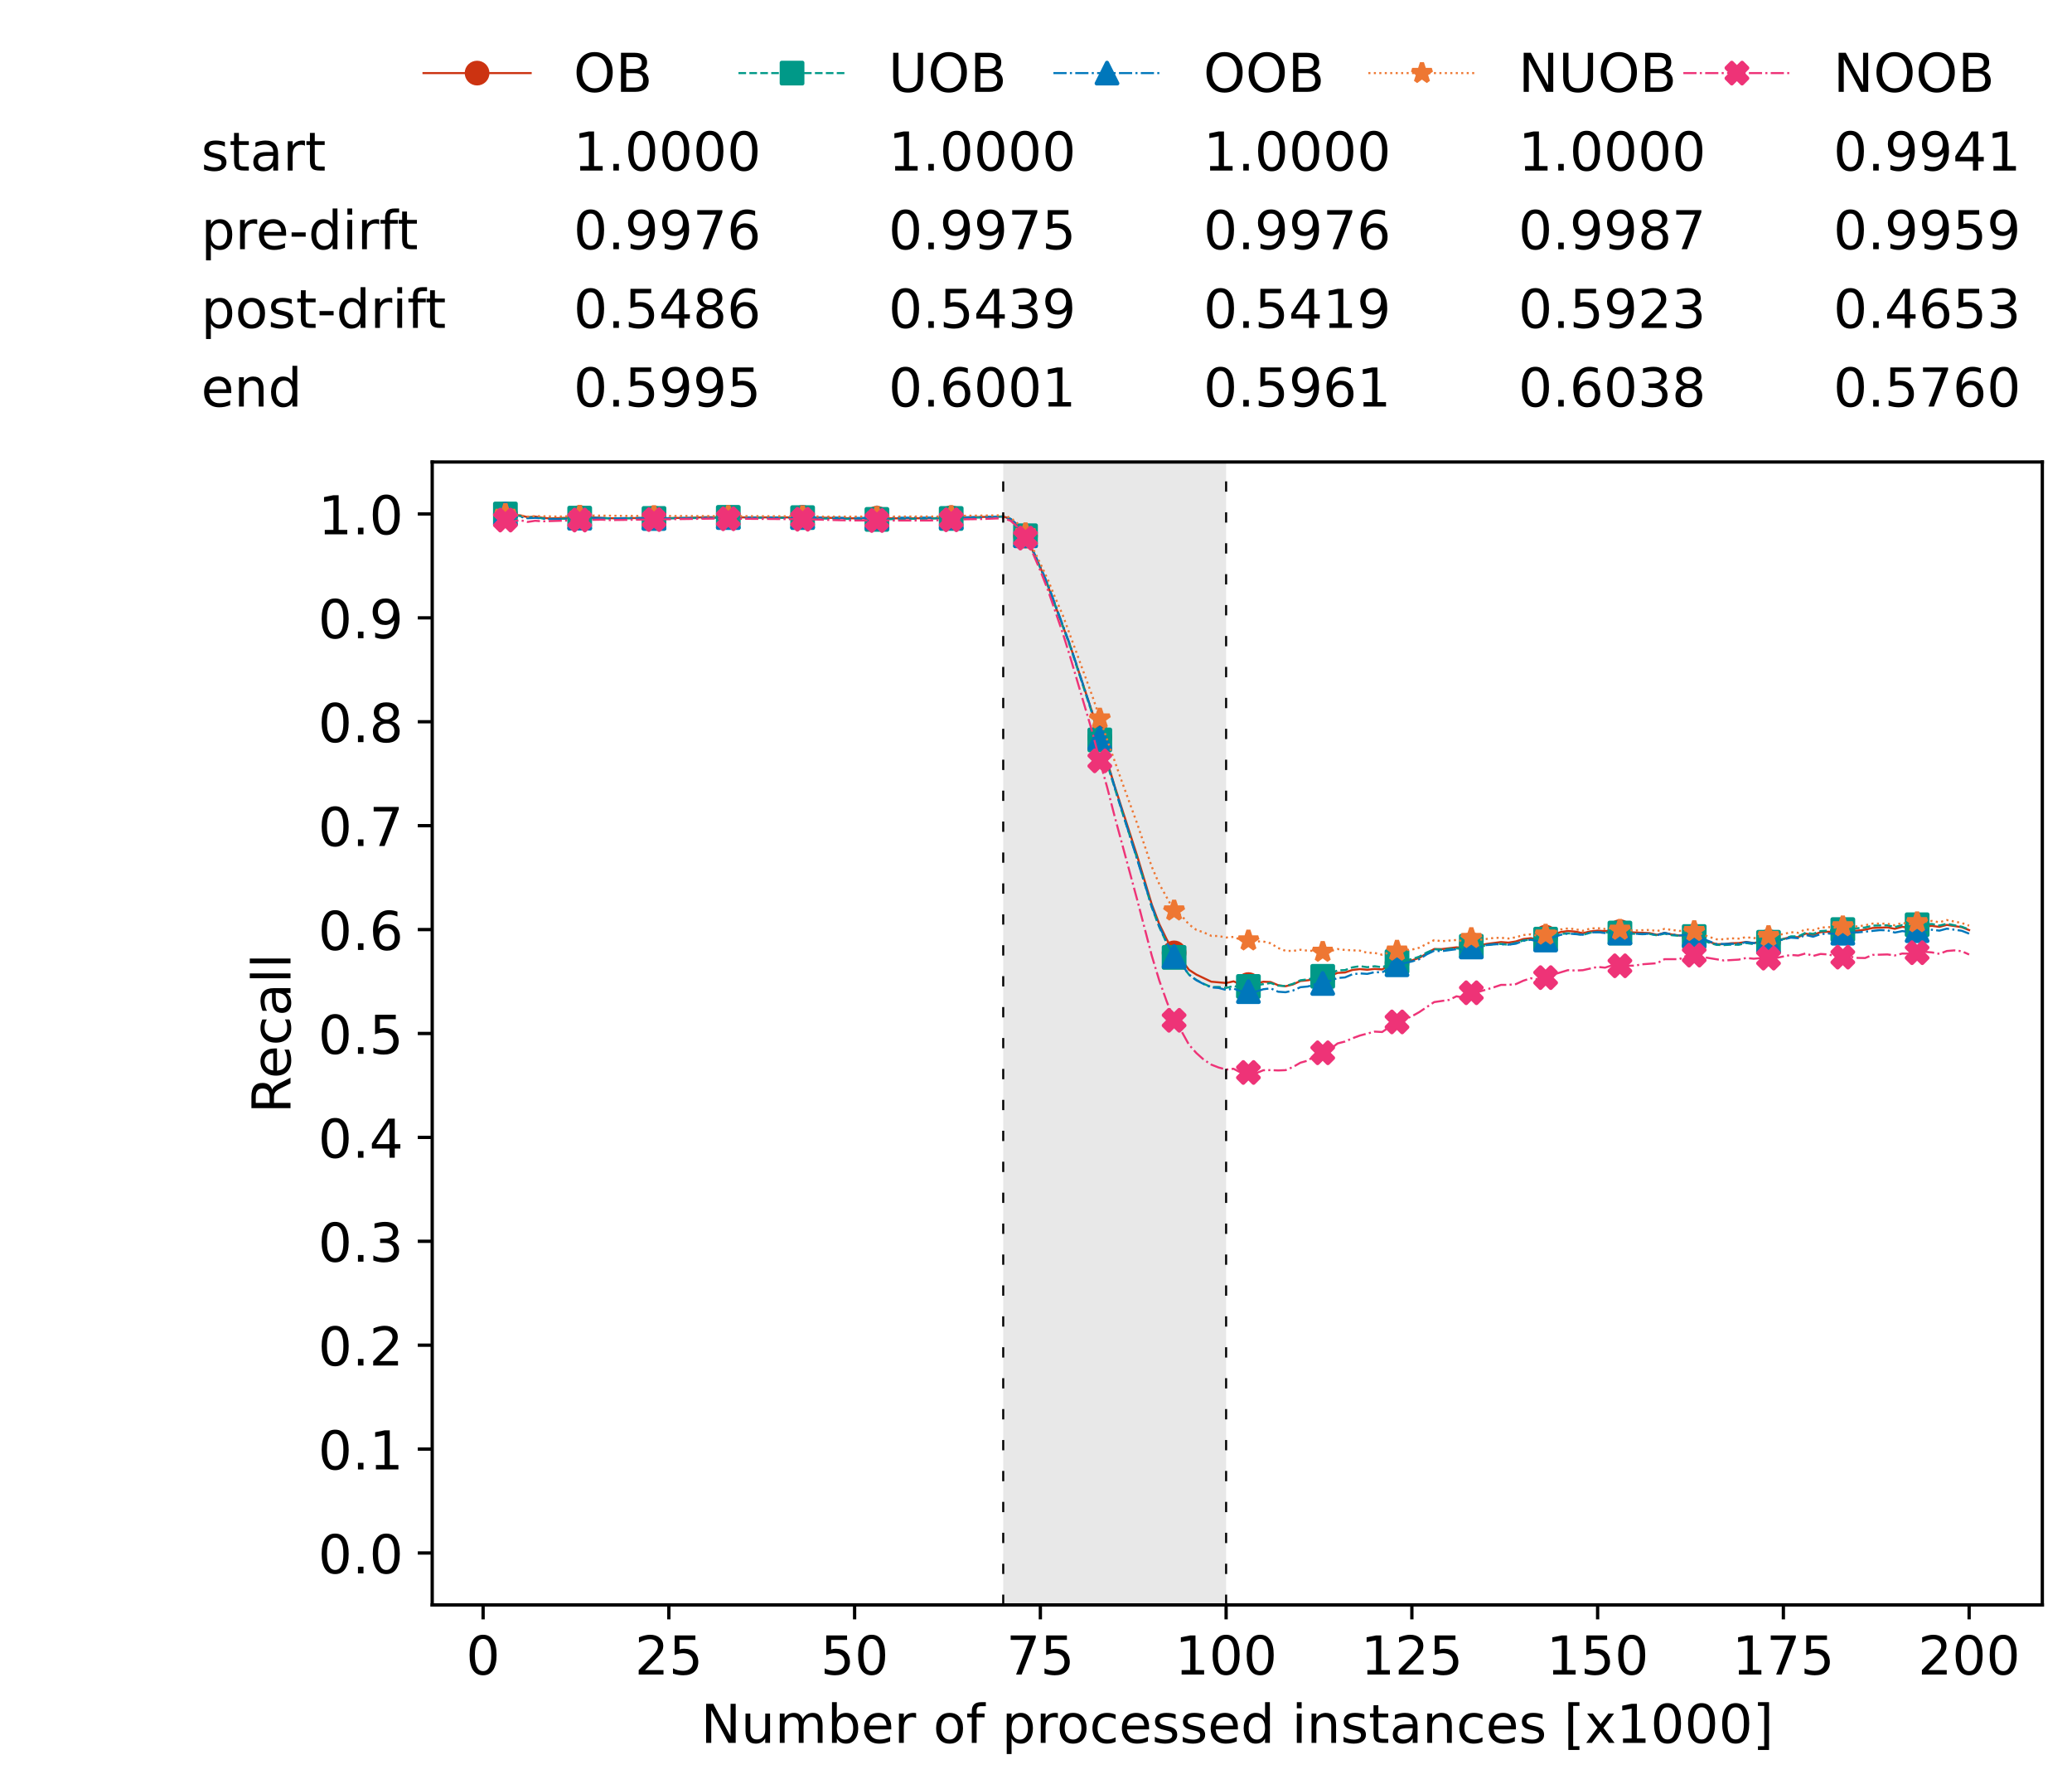 <?xml version="1.0" encoding="utf-8" standalone="no"?>
<!DOCTYPE svg PUBLIC "-//W3C//DTD SVG 1.1//EN"
  "http://www.w3.org/Graphics/SVG/1.1/DTD/svg11.dtd">
<!-- Created with matplotlib (https://matplotlib.org/) -->
<svg height="432.615pt" version="1.1" viewBox="0 0 502.65 432.615" width="502.65pt" xmlns="http://www.w3.org/2000/svg" xmlns:xlink="http://www.w3.org/1999/xlink">
 <defs>
  <style type="text/css">*{stroke-linecap:butt;stroke-linejoin:round;}</style>
 </defs>
 <g id="figure_1">
  <g id="patch_1">
   <path d="M 0 432.615 
L 502.65 432.615 
L 502.65 0 
L 0 0 
z
" style="fill:#ffffff;"/>
  </g>
  <g id="axes_1">
   <g id="patch_2">
    <path d="M 104.85 389.252 
L 495.45 389.252 
L 495.45 112.052 
L 104.85 112.052 
z
" style="fill:#ffffff;"/>
   </g>
   <g id="patch_3">
    <path clip-path="url(#p9ced4661ef)" d="M 297.446 389.252 
L 297.446 112.052 
L 243.372 112.052 
L 243.372 389.252 
z
" style="fill:#d3d3d3;opacity:0.5;"/>
   </g>
   <g id="matplotlib.axis_1">
    <g id="xtick_1">
     <g id="line2d_1">
      <defs>
       <path d="M 0 0 
L 0 3.5 
" id="m9131bd48cb" style="stroke:#000000;stroke-width:0.8;"/>
      </defs>
      <g>
       <use style="stroke:#000000;stroke-width:0.8;" x="117.197" xlink:href="#m9131bd48cb" y="389.252"/>
      </g>
     </g>
     <g id="text_1">
      <!-- 0 -->
      <g transform="translate(113.061 406.13)scale(0.13 -0.13)">
       <defs>
        <path d="M 31.781 66.406 
Q 24.172 66.406 20.328 58.906 
Q 16.5 51.422 16.5 36.375 
Q 16.5 21.391 20.328 13.891 
Q 24.172 6.391 31.781 6.391 
Q 39.453 6.391 43.281 13.891 
Q 47.125 21.391 47.125 36.375 
Q 47.125 51.422 43.281 58.906 
Q 39.453 66.406 31.781 66.406 
z
M 31.781 74.219 
Q 44.047 74.219 50.516 64.516 
Q 56.984 54.828 56.984 36.375 
Q 56.984 17.969 50.516 8.266 
Q 44.047 -1.422 31.781 -1.422 
Q 19.531 -1.422 13.062 8.266 
Q 6.594 17.969 6.594 36.375 
Q 6.594 54.828 13.062 64.516 
Q 19.531 74.219 31.781 74.219 
z
" id="DejaVuSans-48"/>
       </defs>
       <use xlink:href="#DejaVuSans-48"/>
      </g>
     </g>
    </g>
    <g id="xtick_2">
     <g id="line2d_2">
      <g>
       <use style="stroke:#000000;stroke-width:0.8;" x="162.259" xlink:href="#m9131bd48cb" y="389.252"/>
      </g>
     </g>
     <g id="text_2">
      <!-- 25 -->
      <g transform="translate(153.988 406.13)scale(0.13 -0.13)">
       <defs>
        <path d="M 19.188 8.297 
L 53.609 8.297 
L 53.609 0 
L 7.328 0 
L 7.328 8.297 
Q 12.938 14.109 22.625 23.891 
Q 32.328 33.688 34.812 36.531 
Q 39.547 41.844 41.422 45.531 
Q 43.312 49.219 43.312 52.781 
Q 43.312 58.594 39.234 62.25 
Q 35.156 65.922 28.609 65.922 
Q 23.969 65.922 18.812 64.312 
Q 13.672 62.703 7.812 59.422 
L 7.812 69.391 
Q 13.766 71.781 18.938 73 
Q 24.125 74.219 28.422 74.219 
Q 39.75 74.219 46.484 68.547 
Q 53.219 62.891 53.219 53.422 
Q 53.219 48.922 51.531 44.891 
Q 49.859 40.875 45.406 35.406 
Q 44.188 33.984 37.641 27.219 
Q 31.109 20.453 19.188 8.297 
z
" id="DejaVuSans-50"/>
        <path d="M 10.797 72.906 
L 49.516 72.906 
L 49.516 64.594 
L 19.828 64.594 
L 19.828 46.734 
Q 21.969 47.469 24.109 47.828 
Q 26.266 48.188 28.422 48.188 
Q 40.625 48.188 47.75 41.5 
Q 54.891 34.812 54.891 23.391 
Q 54.891 11.625 47.562 5.094 
Q 40.234 -1.422 26.906 -1.422 
Q 22.312 -1.422 17.547 -0.641 
Q 12.797 0.141 7.719 1.703 
L 7.719 11.625 
Q 12.109 9.234 16.797 8.062 
Q 21.484 6.891 26.703 6.891 
Q 35.156 6.891 40.078 11.328 
Q 45.016 15.766 45.016 23.391 
Q 45.016 31 40.078 35.438 
Q 35.156 39.891 26.703 39.891 
Q 22.75 39.891 18.812 39.016 
Q 14.891 38.141 10.797 36.281 
z
" id="DejaVuSans-53"/>
       </defs>
       <use xlink:href="#DejaVuSans-50"/>
       <use x="63.623" xlink:href="#DejaVuSans-53"/>
      </g>
     </g>
    </g>
    <g id="xtick_3">
     <g id="line2d_3">
      <g>
       <use style="stroke:#000000;stroke-width:0.8;" x="207.322" xlink:href="#m9131bd48cb" y="389.252"/>
      </g>
     </g>
     <g id="text_3">
      <!-- 50 -->
      <g transform="translate(199.05 406.13)scale(0.13 -0.13)">
       <use xlink:href="#DejaVuSans-53"/>
       <use x="63.623" xlink:href="#DejaVuSans-48"/>
      </g>
     </g>
    </g>
    <g id="xtick_4">
     <g id="line2d_4">
      <g>
       <use style="stroke:#000000;stroke-width:0.8;" x="252.384" xlink:href="#m9131bd48cb" y="389.252"/>
      </g>
     </g>
     <g id="text_4">
      <!-- 75 -->
      <g transform="translate(244.113 406.13)scale(0.13 -0.13)">
       <defs>
        <path d="M 8.203 72.906 
L 55.078 72.906 
L 55.078 68.703 
L 28.609 0 
L 18.312 0 
L 43.219 64.594 
L 8.203 64.594 
z
" id="DejaVuSans-55"/>
       </defs>
       <use xlink:href="#DejaVuSans-55"/>
       <use x="63.623" xlink:href="#DejaVuSans-53"/>
      </g>
     </g>
    </g>
    <g id="xtick_5">
     <g id="line2d_5">
      <g>
       <use style="stroke:#000000;stroke-width:0.8;" x="297.446" xlink:href="#m9131bd48cb" y="389.252"/>
      </g>
     </g>
     <g id="text_5">
      <!-- 100 -->
      <g transform="translate(285.039 406.13)scale(0.13 -0.13)">
       <defs>
        <path d="M 12.406 8.297 
L 28.516 8.297 
L 28.516 63.922 
L 10.984 60.406 
L 10.984 69.391 
L 28.422 72.906 
L 38.281 72.906 
L 38.281 8.297 
L 54.391 8.297 
L 54.391 0 
L 12.406 0 
z
" id="DejaVuSans-49"/>
       </defs>
       <use xlink:href="#DejaVuSans-49"/>
       <use x="63.623" xlink:href="#DejaVuSans-48"/>
       <use x="127.246" xlink:href="#DejaVuSans-48"/>
      </g>
     </g>
    </g>
    <g id="xtick_6">
     <g id="line2d_6">
      <g>
       <use style="stroke:#000000;stroke-width:0.8;" x="342.509" xlink:href="#m9131bd48cb" y="389.252"/>
      </g>
     </g>
     <g id="text_6">
      <!-- 125 -->
      <g transform="translate(330.102 406.13)scale(0.13 -0.13)">
       <use xlink:href="#DejaVuSans-49"/>
       <use x="63.623" xlink:href="#DejaVuSans-50"/>
       <use x="127.246" xlink:href="#DejaVuSans-53"/>
      </g>
     </g>
    </g>
    <g id="xtick_7">
     <g id="line2d_7">
      <g>
       <use style="stroke:#000000;stroke-width:0.8;" x="387.571" xlink:href="#m9131bd48cb" y="389.252"/>
      </g>
     </g>
     <g id="text_7">
      <!-- 150 -->
      <g transform="translate(375.164 406.13)scale(0.13 -0.13)">
       <use xlink:href="#DejaVuSans-49"/>
       <use x="63.623" xlink:href="#DejaVuSans-53"/>
       <use x="127.246" xlink:href="#DejaVuSans-48"/>
      </g>
     </g>
    </g>
    <g id="xtick_8">
     <g id="line2d_8">
      <g>
       <use style="stroke:#000000;stroke-width:0.8;" x="432.633" xlink:href="#m9131bd48cb" y="389.252"/>
      </g>
     </g>
     <g id="text_8">
      <!-- 175 -->
      <g transform="translate(420.226 406.13)scale(0.13 -0.13)">
       <use xlink:href="#DejaVuSans-49"/>
       <use x="63.623" xlink:href="#DejaVuSans-55"/>
       <use x="127.246" xlink:href="#DejaVuSans-53"/>
      </g>
     </g>
    </g>
    <g id="xtick_9">
     <g id="line2d_9">
      <g>
       <use style="stroke:#000000;stroke-width:0.8;" x="477.695" xlink:href="#m9131bd48cb" y="389.252"/>
      </g>
     </g>
     <g id="text_9">
      <!-- 200 -->
      <g transform="translate(465.289 406.13)scale(0.13 -0.13)">
       <use xlink:href="#DejaVuSans-50"/>
       <use x="63.623" xlink:href="#DejaVuSans-48"/>
       <use x="127.246" xlink:href="#DejaVuSans-48"/>
      </g>
     </g>
    </g>
    <g id="text_10">
     <!-- Number of processed instances [x1000] -->
     <g transform="translate(170.025 422.711)scale(0.13 -0.13)">
      <defs>
       <path d="M 9.812 72.906 
L 23.094 72.906 
L 55.422 11.922 
L 55.422 72.906 
L 64.984 72.906 
L 64.984 0 
L 51.703 0 
L 19.391 60.984 
L 19.391 0 
L 9.812 0 
z
" id="DejaVuSans-78"/>
       <path d="M 8.5 21.578 
L 8.5 54.688 
L 17.484 54.688 
L 17.484 21.922 
Q 17.484 14.156 20.5 10.266 
Q 23.531 6.391 29.594 6.391 
Q 36.859 6.391 41.078 11.031 
Q 45.312 15.672 45.312 23.688 
L 45.312 54.688 
L 54.297 54.688 
L 54.297 0 
L 45.312 0 
L 45.312 8.406 
Q 42.047 3.422 37.719 1 
Q 33.406 -1.422 27.688 -1.422 
Q 18.266 -1.422 13.375 4.438 
Q 8.5 10.297 8.5 21.578 
z
M 31.109 56 
z
" id="DejaVuSans-117"/>
       <path d="M 52 44.188 
Q 55.375 50.25 60.062 53.125 
Q 64.75 56 71.094 56 
Q 79.641 56 84.281 50.016 
Q 88.922 44.047 88.922 33.016 
L 88.922 0 
L 79.891 0 
L 79.891 32.719 
Q 79.891 40.578 77.094 44.375 
Q 74.312 48.188 68.609 48.188 
Q 61.625 48.188 57.562 43.547 
Q 53.516 38.922 53.516 30.906 
L 53.516 0 
L 44.484 0 
L 44.484 32.719 
Q 44.484 40.625 41.703 44.406 
Q 38.922 48.188 33.109 48.188 
Q 26.219 48.188 22.156 43.531 
Q 18.109 38.875 18.109 30.906 
L 18.109 0 
L 9.078 0 
L 9.078 54.688 
L 18.109 54.688 
L 18.109 46.188 
Q 21.188 51.219 25.484 53.609 
Q 29.781 56 35.688 56 
Q 41.656 56 45.828 52.969 
Q 50 49.953 52 44.188 
z
" id="DejaVuSans-109"/>
       <path d="M 48.688 27.297 
Q 48.688 37.203 44.609 42.844 
Q 40.531 48.484 33.406 48.484 
Q 26.266 48.484 22.188 42.844 
Q 18.109 37.203 18.109 27.297 
Q 18.109 17.391 22.188 11.75 
Q 26.266 6.109 33.406 6.109 
Q 40.531 6.109 44.609 11.75 
Q 48.688 17.391 48.688 27.297 
z
M 18.109 46.391 
Q 20.953 51.266 25.266 53.625 
Q 29.594 56 35.594 56 
Q 45.562 56 51.781 48.094 
Q 58.016 40.188 58.016 27.297 
Q 58.016 14.406 51.781 6.484 
Q 45.562 -1.422 35.594 -1.422 
Q 29.594 -1.422 25.266 0.953 
Q 20.953 3.328 18.109 8.203 
L 18.109 0 
L 9.078 0 
L 9.078 75.984 
L 18.109 75.984 
z
" id="DejaVuSans-98"/>
       <path d="M 56.203 29.594 
L 56.203 25.203 
L 14.891 25.203 
Q 15.484 15.922 20.484 11.062 
Q 25.484 6.203 34.422 6.203 
Q 39.594 6.203 44.453 7.469 
Q 49.312 8.734 54.109 11.281 
L 54.109 2.781 
Q 49.266 0.734 44.188 -0.344 
Q 39.109 -1.422 33.891 -1.422 
Q 20.797 -1.422 13.156 6.188 
Q 5.516 13.812 5.516 26.812 
Q 5.516 40.234 12.766 48.109 
Q 20.016 56 32.328 56 
Q 43.359 56 49.781 48.891 
Q 56.203 41.797 56.203 29.594 
z
M 47.219 32.234 
Q 47.125 39.594 43.094 43.984 
Q 39.062 48.391 32.422 48.391 
Q 24.906 48.391 20.391 44.141 
Q 15.875 39.891 15.188 32.172 
z
" id="DejaVuSans-101"/>
       <path d="M 41.109 46.297 
Q 39.594 47.172 37.812 47.578 
Q 36.031 48 33.891 48 
Q 26.266 48 22.188 43.047 
Q 18.109 38.094 18.109 28.812 
L 18.109 0 
L 9.078 0 
L 9.078 54.688 
L 18.109 54.688 
L 18.109 46.188 
Q 20.953 51.172 25.484 53.578 
Q 30.031 56 36.531 56 
Q 37.453 56 38.578 55.875 
Q 39.703 55.766 41.062 55.516 
z
" id="DejaVuSans-114"/>
       <path id="DejaVuSans-32"/>
       <path d="M 30.609 48.391 
Q 23.391 48.391 19.188 42.75 
Q 14.984 37.109 14.984 27.297 
Q 14.984 17.484 19.156 11.844 
Q 23.344 6.203 30.609 6.203 
Q 37.797 6.203 41.984 11.859 
Q 46.188 17.531 46.188 27.297 
Q 46.188 37.016 41.984 42.703 
Q 37.797 48.391 30.609 48.391 
z
M 30.609 56 
Q 42.328 56 49.016 48.375 
Q 55.719 40.766 55.719 27.297 
Q 55.719 13.875 49.016 6.219 
Q 42.328 -1.422 30.609 -1.422 
Q 18.844 -1.422 12.172 6.219 
Q 5.516 13.875 5.516 27.297 
Q 5.516 40.766 12.172 48.375 
Q 18.844 56 30.609 56 
z
" id="DejaVuSans-111"/>
       <path d="M 37.109 75.984 
L 37.109 68.5 
L 28.516 68.5 
Q 23.688 68.5 21.797 66.547 
Q 19.922 64.594 19.922 59.516 
L 19.922 54.688 
L 34.719 54.688 
L 34.719 47.703 
L 19.922 47.703 
L 19.922 0 
L 10.891 0 
L 10.891 47.703 
L 2.297 47.703 
L 2.297 54.688 
L 10.891 54.688 
L 10.891 58.5 
Q 10.891 67.625 15.141 71.797 
Q 19.391 75.984 28.609 75.984 
z
" id="DejaVuSans-102"/>
       <path d="M 18.109 8.203 
L 18.109 -20.797 
L 9.078 -20.797 
L 9.078 54.688 
L 18.109 54.688 
L 18.109 46.391 
Q 20.953 51.266 25.266 53.625 
Q 29.594 56 35.594 56 
Q 45.562 56 51.781 48.094 
Q 58.016 40.188 58.016 27.297 
Q 58.016 14.406 51.781 6.484 
Q 45.562 -1.422 35.594 -1.422 
Q 29.594 -1.422 25.266 0.953 
Q 20.953 3.328 18.109 8.203 
z
M 48.688 27.297 
Q 48.688 37.203 44.609 42.844 
Q 40.531 48.484 33.406 48.484 
Q 26.266 48.484 22.188 42.844 
Q 18.109 37.203 18.109 27.297 
Q 18.109 17.391 22.188 11.75 
Q 26.266 6.109 33.406 6.109 
Q 40.531 6.109 44.609 11.75 
Q 48.688 17.391 48.688 27.297 
z
" id="DejaVuSans-112"/>
       <path d="M 48.781 52.594 
L 48.781 44.188 
Q 44.969 46.297 41.141 47.344 
Q 37.312 48.391 33.406 48.391 
Q 24.656 48.391 19.812 42.844 
Q 14.984 37.312 14.984 27.297 
Q 14.984 17.281 19.812 11.734 
Q 24.656 6.203 33.406 6.203 
Q 37.312 6.203 41.141 7.25 
Q 44.969 8.297 48.781 10.406 
L 48.781 2.094 
Q 45.016 0.344 40.984 -0.531 
Q 36.969 -1.422 32.422 -1.422 
Q 20.062 -1.422 12.781 6.344 
Q 5.516 14.109 5.516 27.297 
Q 5.516 40.672 12.859 48.328 
Q 20.219 56 33.016 56 
Q 37.156 56 41.109 55.141 
Q 45.062 54.297 48.781 52.594 
z
" id="DejaVuSans-99"/>
       <path d="M 44.281 53.078 
L 44.281 44.578 
Q 40.484 46.531 36.375 47.5 
Q 32.281 48.484 27.875 48.484 
Q 21.188 48.484 17.844 46.438 
Q 14.5 44.391 14.5 40.281 
Q 14.5 37.156 16.891 35.375 
Q 19.281 33.594 26.516 31.984 
L 29.594 31.297 
Q 39.156 29.25 43.188 25.516 
Q 47.219 21.781 47.219 15.094 
Q 47.219 7.469 41.188 3.016 
Q 35.156 -1.422 24.609 -1.422 
Q 20.219 -1.422 15.453 -0.562 
Q 10.688 0.297 5.422 2 
L 5.422 11.281 
Q 10.406 8.688 15.234 7.391 
Q 20.062 6.109 24.812 6.109 
Q 31.156 6.109 34.562 8.281 
Q 37.984 10.453 37.984 14.406 
Q 37.984 18.062 35.516 20.016 
Q 33.062 21.969 24.703 23.781 
L 21.578 24.516 
Q 13.234 26.266 9.516 29.906 
Q 5.812 33.547 5.812 39.891 
Q 5.812 47.609 11.281 51.797 
Q 16.75 56 26.812 56 
Q 31.781 56 36.172 55.266 
Q 40.578 54.547 44.281 53.078 
z
" id="DejaVuSans-115"/>
       <path d="M 45.406 46.391 
L 45.406 75.984 
L 54.391 75.984 
L 54.391 0 
L 45.406 0 
L 45.406 8.203 
Q 42.578 3.328 38.25 0.953 
Q 33.938 -1.422 27.875 -1.422 
Q 17.969 -1.422 11.734 6.484 
Q 5.516 14.406 5.516 27.297 
Q 5.516 40.188 11.734 48.094 
Q 17.969 56 27.875 56 
Q 33.938 56 38.25 53.625 
Q 42.578 51.266 45.406 46.391 
z
M 14.797 27.297 
Q 14.797 17.391 18.875 11.75 
Q 22.953 6.109 30.078 6.109 
Q 37.203 6.109 41.297 11.75 
Q 45.406 17.391 45.406 27.297 
Q 45.406 37.203 41.297 42.844 
Q 37.203 48.484 30.078 48.484 
Q 22.953 48.484 18.875 42.844 
Q 14.797 37.203 14.797 27.297 
z
" id="DejaVuSans-100"/>
       <path d="M 9.422 54.688 
L 18.406 54.688 
L 18.406 0 
L 9.422 0 
z
M 9.422 75.984 
L 18.406 75.984 
L 18.406 64.594 
L 9.422 64.594 
z
" id="DejaVuSans-105"/>
       <path d="M 54.891 33.016 
L 54.891 0 
L 45.906 0 
L 45.906 32.719 
Q 45.906 40.484 42.875 44.328 
Q 39.844 48.188 33.797 48.188 
Q 26.516 48.188 22.312 43.547 
Q 18.109 38.922 18.109 30.906 
L 18.109 0 
L 9.078 0 
L 9.078 54.688 
L 18.109 54.688 
L 18.109 46.188 
Q 21.344 51.125 25.703 53.562 
Q 30.078 56 35.797 56 
Q 45.219 56 50.047 50.172 
Q 54.891 44.344 54.891 33.016 
z
" id="DejaVuSans-110"/>
       <path d="M 18.312 70.219 
L 18.312 54.688 
L 36.812 54.688 
L 36.812 47.703 
L 18.312 47.703 
L 18.312 18.016 
Q 18.312 11.328 20.141 9.422 
Q 21.969 7.516 27.594 7.516 
L 36.812 7.516 
L 36.812 0 
L 27.594 0 
Q 17.188 0 13.234 3.875 
Q 9.281 7.766 9.281 18.016 
L 9.281 47.703 
L 2.688 47.703 
L 2.688 54.688 
L 9.281 54.688 
L 9.281 70.219 
z
" id="DejaVuSans-116"/>
       <path d="M 34.281 27.484 
Q 23.391 27.484 19.188 25 
Q 14.984 22.516 14.984 16.5 
Q 14.984 11.719 18.141 8.906 
Q 21.297 6.109 26.703 6.109 
Q 34.188 6.109 38.703 11.406 
Q 43.219 16.703 43.219 25.484 
L 43.219 27.484 
z
M 52.203 31.203 
L 52.203 0 
L 43.219 0 
L 43.219 8.297 
Q 40.141 3.328 35.547 0.953 
Q 30.953 -1.422 24.312 -1.422 
Q 15.922 -1.422 10.953 3.297 
Q 6 8.016 6 15.922 
Q 6 25.141 12.172 29.828 
Q 18.359 34.516 30.609 34.516 
L 43.219 34.516 
L 43.219 35.406 
Q 43.219 41.609 39.141 45 
Q 35.062 48.391 27.688 48.391 
Q 23 48.391 18.547 47.266 
Q 14.109 46.141 10.016 43.891 
L 10.016 52.203 
Q 14.938 54.109 19.578 55.047 
Q 24.219 56 28.609 56 
Q 40.484 56 46.344 49.844 
Q 52.203 43.703 52.203 31.203 
z
" id="DejaVuSans-97"/>
       <path d="M 8.594 75.984 
L 29.297 75.984 
L 29.297 69 
L 17.578 69 
L 17.578 -6.203 
L 29.297 -6.203 
L 29.297 -13.188 
L 8.594 -13.188 
z
" id="DejaVuSans-91"/>
       <path d="M 54.891 54.688 
L 35.109 28.078 
L 55.906 0 
L 45.312 0 
L 29.391 21.484 
L 13.484 0 
L 2.875 0 
L 24.125 28.609 
L 4.688 54.688 
L 15.281 54.688 
L 29.781 35.203 
L 44.281 54.688 
z
" id="DejaVuSans-120"/>
       <path d="M 30.422 75.984 
L 30.422 -13.188 
L 9.719 -13.188 
L 9.719 -6.203 
L 21.391 -6.203 
L 21.391 69 
L 9.719 69 
L 9.719 75.984 
z
" id="DejaVuSans-93"/>
      </defs>
      <use xlink:href="#DejaVuSans-78"/>
      <use x="74.805" xlink:href="#DejaVuSans-117"/>
      <use x="138.184" xlink:href="#DejaVuSans-109"/>
      <use x="235.596" xlink:href="#DejaVuSans-98"/>
      <use x="299.072" xlink:href="#DejaVuSans-101"/>
      <use x="360.596" xlink:href="#DejaVuSans-114"/>
      <use x="401.709" xlink:href="#DejaVuSans-32"/>
      <use x="433.496" xlink:href="#DejaVuSans-111"/>
      <use x="494.678" xlink:href="#DejaVuSans-102"/>
      <use x="529.883" xlink:href="#DejaVuSans-32"/>
      <use x="561.67" xlink:href="#DejaVuSans-112"/>
      <use x="625.146" xlink:href="#DejaVuSans-114"/>
      <use x="664.01" xlink:href="#DejaVuSans-111"/>
      <use x="725.191" xlink:href="#DejaVuSans-99"/>
      <use x="780.172" xlink:href="#DejaVuSans-101"/>
      <use x="841.695" xlink:href="#DejaVuSans-115"/>
      <use x="893.795" xlink:href="#DejaVuSans-115"/>
      <use x="945.895" xlink:href="#DejaVuSans-101"/>
      <use x="1007.418" xlink:href="#DejaVuSans-100"/>
      <use x="1070.895" xlink:href="#DejaVuSans-32"/>
      <use x="1102.682" xlink:href="#DejaVuSans-105"/>
      <use x="1130.465" xlink:href="#DejaVuSans-110"/>
      <use x="1193.844" xlink:href="#DejaVuSans-115"/>
      <use x="1245.943" xlink:href="#DejaVuSans-116"/>
      <use x="1285.152" xlink:href="#DejaVuSans-97"/>
      <use x="1346.432" xlink:href="#DejaVuSans-110"/>
      <use x="1409.811" xlink:href="#DejaVuSans-99"/>
      <use x="1464.791" xlink:href="#DejaVuSans-101"/>
      <use x="1526.314" xlink:href="#DejaVuSans-115"/>
      <use x="1578.414" xlink:href="#DejaVuSans-32"/>
      <use x="1610.201" xlink:href="#DejaVuSans-91"/>
      <use x="1649.215" xlink:href="#DejaVuSans-120"/>
      <use x="1708.395" xlink:href="#DejaVuSans-49"/>
      <use x="1772.018" xlink:href="#DejaVuSans-48"/>
      <use x="1835.641" xlink:href="#DejaVuSans-48"/>
      <use x="1899.264" xlink:href="#DejaVuSans-48"/>
      <use x="1962.887" xlink:href="#DejaVuSans-93"/>
     </g>
    </g>
   </g>
   <g id="matplotlib.axis_2">
    <g id="ytick_1">
     <g id="line2d_10">
      <defs>
       <path d="M 0 0 
L -3.5 0 
" id="me6a17588aa" style="stroke:#000000;stroke-width:0.8;"/>
      </defs>
      <g>
       <use style="stroke:#000000;stroke-width:0.8;" x="104.85" xlink:href="#me6a17588aa" y="376.652"/>
      </g>
     </g>
     <g id="text_11">
      <!-- 0.0 -->
      <g transform="translate(77.176 381.591)scale(0.13 -0.13)">
       <defs>
        <path d="M 10.688 12.406 
L 21 12.406 
L 21 0 
L 10.688 0 
z
" id="DejaVuSans-46"/>
       </defs>
       <use xlink:href="#DejaVuSans-48"/>
       <use x="63.623" xlink:href="#DejaVuSans-46"/>
       <use x="95.41" xlink:href="#DejaVuSans-48"/>
      </g>
     </g>
    </g>
    <g id="ytick_2">
     <g id="line2d_11">
      <g>
       <use style="stroke:#000000;stroke-width:0.8;" x="104.85" xlink:href="#me6a17588aa" y="351.452"/>
      </g>
     </g>
     <g id="text_12">
      <!-- 0.1 -->
      <g transform="translate(77.176 356.391)scale(0.13 -0.13)">
       <use xlink:href="#DejaVuSans-48"/>
       <use x="63.623" xlink:href="#DejaVuSans-46"/>
       <use x="95.41" xlink:href="#DejaVuSans-49"/>
      </g>
     </g>
    </g>
    <g id="ytick_3">
     <g id="line2d_12">
      <g>
       <use style="stroke:#000000;stroke-width:0.8;" x="104.85" xlink:href="#me6a17588aa" y="326.252"/>
      </g>
     </g>
     <g id="text_13">
      <!-- 0.2 -->
      <g transform="translate(77.176 331.191)scale(0.13 -0.13)">
       <use xlink:href="#DejaVuSans-48"/>
       <use x="63.623" xlink:href="#DejaVuSans-46"/>
       <use x="95.41" xlink:href="#DejaVuSans-50"/>
      </g>
     </g>
    </g>
    <g id="ytick_4">
     <g id="line2d_13">
      <g>
       <use style="stroke:#000000;stroke-width:0.8;" x="104.85" xlink:href="#me6a17588aa" y="301.052"/>
      </g>
     </g>
     <g id="text_14">
      <!-- 0.3 -->
      <g transform="translate(77.176 305.991)scale(0.13 -0.13)">
       <defs>
        <path d="M 40.578 39.312 
Q 47.656 37.797 51.625 33 
Q 55.609 28.219 55.609 21.188 
Q 55.609 10.406 48.188 4.484 
Q 40.766 -1.422 27.094 -1.422 
Q 22.516 -1.422 17.656 -0.516 
Q 12.797 0.391 7.625 2.203 
L 7.625 11.719 
Q 11.719 9.328 16.594 8.109 
Q 21.484 6.891 26.812 6.891 
Q 36.078 6.891 40.938 10.547 
Q 45.797 14.203 45.797 21.188 
Q 45.797 27.641 41.281 31.266 
Q 36.766 34.906 28.719 34.906 
L 20.219 34.906 
L 20.219 43.016 
L 29.109 43.016 
Q 36.375 43.016 40.234 45.922 
Q 44.094 48.828 44.094 54.297 
Q 44.094 59.906 40.109 62.906 
Q 36.141 65.922 28.719 65.922 
Q 24.656 65.922 20.016 65.031 
Q 15.375 64.156 9.812 62.312 
L 9.812 71.094 
Q 15.438 72.656 20.344 73.438 
Q 25.25 74.219 29.594 74.219 
Q 40.828 74.219 47.359 69.109 
Q 53.906 64.016 53.906 55.328 
Q 53.906 49.266 50.438 45.094 
Q 46.969 40.922 40.578 39.312 
z
" id="DejaVuSans-51"/>
       </defs>
       <use xlink:href="#DejaVuSans-48"/>
       <use x="63.623" xlink:href="#DejaVuSans-46"/>
       <use x="95.41" xlink:href="#DejaVuSans-51"/>
      </g>
     </g>
    </g>
    <g id="ytick_5">
     <g id="line2d_14">
      <g>
       <use style="stroke:#000000;stroke-width:0.8;" x="104.85" xlink:href="#me6a17588aa" y="275.852"/>
      </g>
     </g>
     <g id="text_15">
      <!-- 0.4 -->
      <g transform="translate(77.176 280.791)scale(0.13 -0.13)">
       <defs>
        <path d="M 37.797 64.312 
L 12.891 25.391 
L 37.797 25.391 
z
M 35.203 72.906 
L 47.609 72.906 
L 47.609 25.391 
L 58.016 25.391 
L 58.016 17.188 
L 47.609 17.188 
L 47.609 0 
L 37.797 0 
L 37.797 17.188 
L 4.891 17.188 
L 4.891 26.703 
z
" id="DejaVuSans-52"/>
       </defs>
       <use xlink:href="#DejaVuSans-48"/>
       <use x="63.623" xlink:href="#DejaVuSans-46"/>
       <use x="95.41" xlink:href="#DejaVuSans-52"/>
      </g>
     </g>
    </g>
    <g id="ytick_6">
     <g id="line2d_15">
      <g>
       <use style="stroke:#000000;stroke-width:0.8;" x="104.85" xlink:href="#me6a17588aa" y="250.652"/>
      </g>
     </g>
     <g id="text_16">
      <!-- 0.5 -->
      <g transform="translate(77.176 255.591)scale(0.13 -0.13)">
       <use xlink:href="#DejaVuSans-48"/>
       <use x="63.623" xlink:href="#DejaVuSans-46"/>
       <use x="95.41" xlink:href="#DejaVuSans-53"/>
      </g>
     </g>
    </g>
    <g id="ytick_7">
     <g id="line2d_16">
      <g>
       <use style="stroke:#000000;stroke-width:0.8;" x="104.85" xlink:href="#me6a17588aa" y="225.452"/>
      </g>
     </g>
     <g id="text_17">
      <!-- 0.6 -->
      <g transform="translate(77.176 230.391)scale(0.13 -0.13)">
       <defs>
        <path d="M 33.016 40.375 
Q 26.375 40.375 22.484 35.828 
Q 18.609 31.297 18.609 23.391 
Q 18.609 15.531 22.484 10.953 
Q 26.375 6.391 33.016 6.391 
Q 39.656 6.391 43.531 10.953 
Q 47.406 15.531 47.406 23.391 
Q 47.406 31.297 43.531 35.828 
Q 39.656 40.375 33.016 40.375 
z
M 52.594 71.297 
L 52.594 62.312 
Q 48.875 64.062 45.094 64.984 
Q 41.312 65.922 37.594 65.922 
Q 27.828 65.922 22.672 59.328 
Q 17.531 52.734 16.797 39.406 
Q 19.672 43.656 24.016 45.922 
Q 28.375 48.188 33.594 48.188 
Q 44.578 48.188 50.953 41.516 
Q 57.328 34.859 57.328 23.391 
Q 57.328 12.156 50.688 5.359 
Q 44.047 -1.422 33.016 -1.422 
Q 20.359 -1.422 13.672 8.266 
Q 6.984 17.969 6.984 36.375 
Q 6.984 53.656 15.188 63.938 
Q 23.391 74.219 37.203 74.219 
Q 40.922 74.219 44.703 73.484 
Q 48.484 72.75 52.594 71.297 
z
" id="DejaVuSans-54"/>
       </defs>
       <use xlink:href="#DejaVuSans-48"/>
       <use x="63.623" xlink:href="#DejaVuSans-46"/>
       <use x="95.41" xlink:href="#DejaVuSans-54"/>
      </g>
     </g>
    </g>
    <g id="ytick_8">
     <g id="line2d_17">
      <g>
       <use style="stroke:#000000;stroke-width:0.8;" x="104.85" xlink:href="#me6a17588aa" y="200.252"/>
      </g>
     </g>
     <g id="text_18">
      <!-- 0.7 -->
      <g transform="translate(77.176 205.191)scale(0.13 -0.13)">
       <use xlink:href="#DejaVuSans-48"/>
       <use x="63.623" xlink:href="#DejaVuSans-46"/>
       <use x="95.41" xlink:href="#DejaVuSans-55"/>
      </g>
     </g>
    </g>
    <g id="ytick_9">
     <g id="line2d_18">
      <g>
       <use style="stroke:#000000;stroke-width:0.8;" x="104.85" xlink:href="#me6a17588aa" y="175.052"/>
      </g>
     </g>
     <g id="text_19">
      <!-- 0.8 -->
      <g transform="translate(77.176 179.991)scale(0.13 -0.13)">
       <defs>
        <path d="M 31.781 34.625 
Q 24.75 34.625 20.719 30.859 
Q 16.703 27.094 16.703 20.516 
Q 16.703 13.922 20.719 10.156 
Q 24.75 6.391 31.781 6.391 
Q 38.812 6.391 42.859 10.172 
Q 46.922 13.969 46.922 20.516 
Q 46.922 27.094 42.891 30.859 
Q 38.875 34.625 31.781 34.625 
z
M 21.922 38.812 
Q 15.578 40.375 12.031 44.719 
Q 8.5 49.078 8.5 55.328 
Q 8.5 64.062 14.719 69.141 
Q 20.953 74.219 31.781 74.219 
Q 42.672 74.219 48.875 69.141 
Q 55.078 64.062 55.078 55.328 
Q 55.078 49.078 51.531 44.719 
Q 48 40.375 41.703 38.812 
Q 48.828 37.156 52.797 32.312 
Q 56.781 27.484 56.781 20.516 
Q 56.781 9.906 50.312 4.234 
Q 43.844 -1.422 31.781 -1.422 
Q 19.734 -1.422 13.25 4.234 
Q 6.781 9.906 6.781 20.516 
Q 6.781 27.484 10.781 32.312 
Q 14.797 37.156 21.922 38.812 
z
M 18.312 54.391 
Q 18.312 48.734 21.844 45.562 
Q 25.391 42.391 31.781 42.391 
Q 38.141 42.391 41.719 45.562 
Q 45.312 48.734 45.312 54.391 
Q 45.312 60.062 41.719 63.234 
Q 38.141 66.406 31.781 66.406 
Q 25.391 66.406 21.844 63.234 
Q 18.312 60.062 18.312 54.391 
z
" id="DejaVuSans-56"/>
       </defs>
       <use xlink:href="#DejaVuSans-48"/>
       <use x="63.623" xlink:href="#DejaVuSans-46"/>
       <use x="95.41" xlink:href="#DejaVuSans-56"/>
      </g>
     </g>
    </g>
    <g id="ytick_10">
     <g id="line2d_19">
      <g>
       <use style="stroke:#000000;stroke-width:0.8;" x="104.85" xlink:href="#me6a17588aa" y="149.852"/>
      </g>
     </g>
     <g id="text_20">
      <!-- 0.9 -->
      <g transform="translate(77.176 154.791)scale(0.13 -0.13)">
       <defs>
        <path d="M 10.984 1.516 
L 10.984 10.5 
Q 14.703 8.734 18.5 7.812 
Q 22.312 6.891 25.984 6.891 
Q 35.75 6.891 40.891 13.453 
Q 46.047 20.016 46.781 33.406 
Q 43.953 29.203 39.594 26.953 
Q 35.25 24.703 29.984 24.703 
Q 19.047 24.703 12.672 31.312 
Q 6.297 37.938 6.297 49.422 
Q 6.297 60.641 12.938 67.422 
Q 19.578 74.219 30.609 74.219 
Q 43.266 74.219 49.922 64.516 
Q 56.594 54.828 56.594 36.375 
Q 56.594 19.141 48.406 8.859 
Q 40.234 -1.422 26.422 -1.422 
Q 22.703 -1.422 18.891 -0.688 
Q 15.094 0.047 10.984 1.516 
z
M 30.609 32.422 
Q 37.25 32.422 41.125 36.953 
Q 45.016 41.5 45.016 49.422 
Q 45.016 57.281 41.125 61.844 
Q 37.25 66.406 30.609 66.406 
Q 23.969 66.406 20.094 61.844 
Q 16.219 57.281 16.219 49.422 
Q 16.219 41.5 20.094 36.953 
Q 23.969 32.422 30.609 32.422 
z
" id="DejaVuSans-57"/>
       </defs>
       <use xlink:href="#DejaVuSans-48"/>
       <use x="63.623" xlink:href="#DejaVuSans-46"/>
       <use x="95.41" xlink:href="#DejaVuSans-57"/>
      </g>
     </g>
    </g>
    <g id="ytick_11">
     <g id="line2d_20">
      <g>
       <use style="stroke:#000000;stroke-width:0.8;" x="104.85" xlink:href="#me6a17588aa" y="124.652"/>
      </g>
     </g>
     <g id="text_21">
      <!-- 1.0 -->
      <g transform="translate(77.176 129.591)scale(0.13 -0.13)">
       <use xlink:href="#DejaVuSans-49"/>
       <use x="63.623" xlink:href="#DejaVuSans-46"/>
       <use x="95.41" xlink:href="#DejaVuSans-48"/>
      </g>
     </g>
    </g>
    <g id="text_22">
     <!-- Recall -->
     <g transform="translate(70.472 270.044)rotate(-90)scale(0.13 -0.13)">
      <defs>
       <path d="M 44.391 34.188 
Q 47.562 33.109 50.562 29.594 
Q 53.562 26.078 56.594 19.922 
L 66.609 0 
L 56 0 
L 46.688 18.703 
Q 43.062 26.031 39.672 28.422 
Q 36.281 30.812 30.422 30.812 
L 19.672 30.812 
L 19.672 0 
L 9.812 0 
L 9.812 72.906 
L 32.078 72.906 
Q 44.578 72.906 50.734 67.672 
Q 56.891 62.453 56.891 51.906 
Q 56.891 45.016 53.688 40.469 
Q 50.484 35.938 44.391 34.188 
z
M 19.672 64.797 
L 19.672 38.922 
L 32.078 38.922 
Q 39.203 38.922 42.844 42.219 
Q 46.484 45.516 46.484 51.906 
Q 46.484 58.297 42.844 61.547 
Q 39.203 64.797 32.078 64.797 
z
" id="DejaVuSans-82"/>
       <path d="M 9.422 75.984 
L 18.406 75.984 
L 18.406 0 
L 9.422 0 
z
" id="DejaVuSans-108"/>
      </defs>
      <use xlink:href="#DejaVuSans-82"/>
      <use x="64.982" xlink:href="#DejaVuSans-101"/>
      <use x="126.506" xlink:href="#DejaVuSans-99"/>
      <use x="181.486" xlink:href="#DejaVuSans-97"/>
      <use x="242.766" xlink:href="#DejaVuSans-108"/>
      <use x="270.549" xlink:href="#DejaVuSans-108"/>
     </g>
    </g>
   </g>
   <g id="line2d_21"/>
   <g id="line2d_22"/>
   <g id="line2d_23"/>
   <g id="line2d_24"/>
   <g id="line2d_25"/>
   <g id="line2d_26">
    <path clip-path="url(#p9ced4661ef)" d="M 122.605 124.652 
L 124.407 124.912 
L 126.21 124.991 
L 128.012 125.437 
L 129.815 125.28 
L 131.617 125.584 
L 133.419 125.737 
L 137.024 125.602 
L 144.234 125.513 
L 147.839 125.7 
L 156.852 125.635 
L 162.259 125.684 
L 164.062 125.603 
L 165.864 125.652 
L 171.272 125.432 
L 176.679 125.479 
L 196.507 125.49 
L 207.322 125.719 
L 214.532 125.722 
L 228.952 125.669 
L 232.557 125.52 
L 243.372 125.263 
L 245.174 125.875 
L 246.976 127.458 
L 248.779 130.009 
L 250.581 133.702 
L 252.384 137.671 
L 254.186 142.049 
L 259.594 156.544 
L 265.001 172.846 
L 270.409 190.679 
L 275.816 207.416 
L 279.421 219.388 
L 281.224 224.1 
L 283.026 227.816 
L 284.829 231.108 
L 286.631 232.818 
L 288.434 235.211 
L 290.236 236.373 
L 293.841 238.092 
L 297.446 238.413 
L 299.249 238.008 
L 301.051 238.753 
L 302.854 238.793 
L 304.656 238.578 
L 306.459 238.102 
L 308.261 238.179 
L 310.064 238.946 
L 311.866 239.196 
L 313.669 238.763 
L 315.471 237.927 
L 317.274 237.751 
L 319.076 237.44 
L 320.879 237.402 
L 324.484 235.962 
L 326.286 235.862 
L 328.089 235.248 
L 329.891 235.038 
L 331.694 235.202 
L 333.496 234.998 
L 335.299 235.118 
L 337.101 234.133 
L 338.904 233.568 
L 340.706 233.347 
L 342.509 232.917 
L 344.311 232.316 
L 347.916 230.164 
L 349.719 230.194 
L 353.324 229.759 
L 355.126 229.897 
L 356.928 229.111 
L 358.731 229.357 
L 360.533 228.954 
L 364.138 228.479 
L 365.941 228.617 
L 367.743 228.331 
L 369.546 227.748 
L 371.348 227.543 
L 373.151 227.858 
L 376.756 226.702 
L 378.558 226.062 
L 380.361 225.803 
L 382.163 225.943 
L 383.966 226.337 
L 385.768 225.902 
L 387.571 225.708 
L 389.373 225.843 
L 391.176 225.625 
L 392.978 225.956 
L 396.583 226.161 
L 400.188 226.307 
L 401.991 226.723 
L 403.793 226.239 
L 405.596 226.645 
L 407.398 226.889 
L 409.201 226.794 
L 411.003 227.04 
L 414.608 228.439 
L 416.411 228.998 
L 418.213 228.991 
L 420.016 228.762 
L 421.818 228.716 
L 423.621 228.444 
L 425.423 228.724 
L 427.226 228.412 
L 429.028 228.336 
L 430.831 228.145 
L 434.436 227.272 
L 436.238 227.291 
L 438.041 226.442 
L 439.843 226.737 
L 441.646 226.087 
L 443.448 225.976 
L 445.251 226.031 
L 448.856 225.8 
L 450.658 225.719 
L 452.461 225.48 
L 454.263 225.067 
L 457.868 224.916 
L 459.671 225.268 
L 461.473 224.786 
L 463.276 225.045 
L 465.078 224.785 
L 468.683 224.555 
L 470.485 224.801 
L 472.288 224.317 
L 475.893 224.876 
L 477.695 225.582 
L 477.695 225.582 
" style="fill:none;stroke:#cc3311;stroke-linecap:square;stroke-width:0.5;"/>
    <defs>
     <path d="M 0 2.5 
C 0.663 2.5 1.299 2.237 1.768 1.768 
C 2.237 1.299 2.5 0.663 2.5 0 
C 2.5 -0.663 2.237 -1.299 1.768 -1.768 
C 1.299 -2.237 0.663 -2.5 0 -2.5 
C -0.663 -2.5 -1.299 -2.237 -1.768 -1.768 
C -2.237 -1.299 -2.5 -0.663 -2.5 0 
C -2.5 0.663 -2.237 1.299 -1.768 1.768 
C -1.299 2.237 -0.663 2.5 0 2.5 
z
" id="mdc695887e8" style="stroke:#cc3311;"/>
    </defs>
    <g clip-path="url(#p9ced4661ef)">
     <use style="fill:#cc3311;stroke:#cc3311;" x="122.605" xlink:href="#mdc695887e8" y="124.652"/>
     <use style="fill:#cc3311;stroke:#cc3311;" x="140.629" xlink:href="#mdc695887e8" y="125.525"/>
     <use style="fill:#cc3311;stroke:#cc3311;" x="158.654" xlink:href="#mdc695887e8" y="125.66"/>
     <use style="fill:#cc3311;stroke:#cc3311;" x="176.679" xlink:href="#mdc695887e8" y="125.479"/>
     <use style="fill:#cc3311;stroke:#cc3311;" x="194.704" xlink:href="#mdc695887e8" y="125.489"/>
     <use style="fill:#cc3311;stroke:#cc3311;" x="212.729" xlink:href="#mdc695887e8" y="125.693"/>
     <use style="fill:#cc3311;stroke:#cc3311;" x="230.754" xlink:href="#mdc695887e8" y="125.57"/>
     <use style="fill:#cc3311;stroke:#cc3311;" x="248.779" xlink:href="#mdc695887e8" y="130.009"/>
     <use style="fill:#cc3311;stroke:#cc3311;" x="266.804" xlink:href="#mdc695887e8" y="178.87"/>
     <use style="fill:#cc3311;stroke:#cc3311;" x="284.829" xlink:href="#mdc695887e8" y="231.108"/>
     <use style="fill:#cc3311;stroke:#cc3311;" x="302.854" xlink:href="#mdc695887e8" y="238.793"/>
     <use style="fill:#cc3311;stroke:#cc3311;" x="320.879" xlink:href="#mdc695887e8" y="237.402"/>
     <use style="fill:#cc3311;stroke:#cc3311;" x="338.904" xlink:href="#mdc695887e8" y="233.568"/>
     <use style="fill:#cc3311;stroke:#cc3311;" x="356.928" xlink:href="#mdc695887e8" y="229.111"/>
     <use style="fill:#cc3311;stroke:#cc3311;" x="374.953" xlink:href="#mdc695887e8" y="227.311"/>
     <use style="fill:#cc3311;stroke:#cc3311;" x="392.978" xlink:href="#mdc695887e8" y="225.956"/>
     <use style="fill:#cc3311;stroke:#cc3311;" x="411.003" xlink:href="#mdc695887e8" y="227.04"/>
     <use style="fill:#cc3311;stroke:#cc3311;" x="429.028" xlink:href="#mdc695887e8" y="228.336"/>
     <use style="fill:#cc3311;stroke:#cc3311;" x="447.053" xlink:href="#mdc695887e8" y="225.889"/>
     <use style="fill:#cc3311;stroke:#cc3311;" x="465.078" xlink:href="#mdc695887e8" y="224.785"/>
    </g>
   </g>
   <g id="line2d_27"/>
   <g id="line2d_28"/>
   <g id="line2d_29"/>
   <g id="line2d_30"/>
   <g id="line2d_31">
    <path clip-path="url(#p9ced4661ef)" d="M 122.605 124.652 
L 126.21 125.157 
L 128.012 125.561 
L 129.815 125.379 
L 131.617 125.748 
L 133.419 125.878 
L 146.037 125.632 
L 147.839 125.73 
L 156.852 125.658 
L 160.457 125.733 
L 180.284 125.518 
L 187.494 125.588 
L 196.507 125.613 
L 198.309 125.742 
L 203.717 125.816 
L 212.729 125.97 
L 218.137 125.885 
L 232.557 125.644 
L 234.359 125.514 
L 237.964 125.513 
L 241.569 125.339 
L 243.372 125.287 
L 245.174 125.873 
L 246.976 127.408 
L 248.779 129.933 
L 250.581 133.6 
L 254.186 141.896 
L 259.594 156.726 
L 265.001 173.228 
L 268.606 185.307 
L 272.211 196.885 
L 275.816 208.075 
L 279.421 220.075 
L 281.224 224.836 
L 283.026 228.727 
L 284.829 232.202 
L 286.631 233.987 
L 288.434 236.38 
L 290.236 237.669 
L 292.039 238.625 
L 293.841 239.391 
L 295.644 239.376 
L 297.446 239.599 
L 299.249 239.142 
L 301.051 239.518 
L 308.261 238.415 
L 310.064 239.05 
L 311.866 239.149 
L 313.669 238.613 
L 315.471 237.752 
L 317.274 237.527 
L 319.076 237.09 
L 320.879 236.796 
L 322.681 236.154 
L 324.484 235.358 
L 326.286 235.282 
L 328.089 234.618 
L 329.891 234.335 
L 331.694 234.577 
L 333.496 234.348 
L 335.299 234.593 
L 337.101 233.831 
L 338.904 233.213 
L 342.509 232.638 
L 344.311 232.016 
L 346.114 231.016 
L 347.916 230.221 
L 349.719 230.348 
L 353.324 230.013 
L 355.126 230.178 
L 356.928 229.491 
L 358.731 229.684 
L 360.533 229.282 
L 362.336 229.004 
L 364.138 228.933 
L 365.941 229.147 
L 367.743 228.685 
L 369.546 228.101 
L 371.348 227.849 
L 373.151 228.188 
L 374.953 227.768 
L 378.558 226.52 
L 380.361 226.362 
L 382.163 226.477 
L 383.966 226.743 
L 385.768 226.211 
L 387.571 226.114 
L 389.373 226.199 
L 391.176 225.905 
L 392.978 226.29 
L 398.386 226.575 
L 400.188 226.514 
L 401.991 226.854 
L 403.793 226.445 
L 405.596 226.825 
L 407.398 226.966 
L 409.201 226.893 
L 411.003 227.139 
L 414.608 228.633 
L 416.411 229.165 
L 418.213 229.207 
L 420.016 229.106 
L 421.818 229.133 
L 423.621 228.711 
L 425.423 228.99 
L 427.226 228.655 
L 429.028 228.525 
L 430.831 228.263 
L 432.633 227.778 
L 434.436 227.106 
L 436.238 227.099 
L 438.041 226.225 
L 439.843 226.495 
L 441.646 225.822 
L 447.053 225.457 
L 452.461 224.953 
L 454.263 224.49 
L 457.868 224.416 
L 459.671 224.846 
L 461.473 224.364 
L 463.276 224.646 
L 465.078 224.286 
L 468.683 224.1 
L 470.485 224.477 
L 472.288 224.046 
L 475.893 224.752 
L 477.695 225.428 
L 477.695 225.428 
" style="fill:none;stroke:#009988;stroke-dasharray:1.85,0.8;stroke-dashoffset:0;stroke-width:0.5;"/>
    <defs>
     <path d="M -2.5 2.5 
L 2.5 2.5 
L 2.5 -2.5 
L -2.5 -2.5 
z
" id="md00eb63fca" style="stroke:#009988;stroke-linejoin:miter;"/>
    </defs>
    <g clip-path="url(#p9ced4661ef)">
     <use style="fill:#009988;stroke:#009988;stroke-linejoin:miter;" x="122.605" xlink:href="#md00eb63fca" y="124.652"/>
     <use style="fill:#009988;stroke:#009988;stroke-linejoin:miter;" x="140.629" xlink:href="#md00eb63fca" y="125.662"/>
     <use style="fill:#009988;stroke:#009988;stroke-linejoin:miter;" x="158.654" xlink:href="#md00eb63fca" y="125.735"/>
     <use style="fill:#009988;stroke:#009988;stroke-linejoin:miter;" x="176.679" xlink:href="#md00eb63fca" y="125.478"/>
     <use style="fill:#009988;stroke:#009988;stroke-linejoin:miter;" x="194.704" xlink:href="#md00eb63fca" y="125.537"/>
     <use style="fill:#009988;stroke:#009988;stroke-linejoin:miter;" x="212.729" xlink:href="#md00eb63fca" y="125.97"/>
     <use style="fill:#009988;stroke:#009988;stroke-linejoin:miter;" x="230.754" xlink:href="#md00eb63fca" y="125.745"/>
     <use style="fill:#009988;stroke:#009988;stroke-linejoin:miter;" x="248.779" xlink:href="#md00eb63fca" y="129.933"/>
     <use style="fill:#009988;stroke:#009988;stroke-linejoin:miter;" x="266.804" xlink:href="#md00eb63fca" y="179.464"/>
     <use style="fill:#009988;stroke:#009988;stroke-linejoin:miter;" x="284.829" xlink:href="#md00eb63fca" y="232.202"/>
     <use style="fill:#009988;stroke:#009988;stroke-linejoin:miter;" x="302.854" xlink:href="#md00eb63fca" y="239.246"/>
     <use style="fill:#009988;stroke:#009988;stroke-linejoin:miter;" x="320.879" xlink:href="#md00eb63fca" y="236.796"/>
     <use style="fill:#009988;stroke:#009988;stroke-linejoin:miter;" x="338.904" xlink:href="#md00eb63fca" y="233.213"/>
     <use style="fill:#009988;stroke:#009988;stroke-linejoin:miter;" x="356.928" xlink:href="#md00eb63fca" y="229.491"/>
     <use style="fill:#009988;stroke:#009988;stroke-linejoin:miter;" x="374.953" xlink:href="#md00eb63fca" y="227.768"/>
     <use style="fill:#009988;stroke:#009988;stroke-linejoin:miter;" x="392.978" xlink:href="#md00eb63fca" y="226.29"/>
     <use style="fill:#009988;stroke:#009988;stroke-linejoin:miter;" x="411.003" xlink:href="#md00eb63fca" y="227.139"/>
     <use style="fill:#009988;stroke:#009988;stroke-linejoin:miter;" x="429.028" xlink:href="#md00eb63fca" y="228.525"/>
     <use style="fill:#009988;stroke:#009988;stroke-linejoin:miter;" x="447.053" xlink:href="#md00eb63fca" y="225.457"/>
     <use style="fill:#009988;stroke:#009988;stroke-linejoin:miter;" x="465.078" xlink:href="#md00eb63fca" y="224.286"/>
    </g>
   </g>
   <g id="line2d_32"/>
   <g id="line2d_33"/>
   <g id="line2d_34"/>
   <g id="line2d_35"/>
   <g id="line2d_36">
    <path clip-path="url(#p9ced4661ef)" d="M 122.605 124.652 
L 124.407 125.431 
L 126.21 125.337 
L 128.012 125.697 
L 129.815 125.592 
L 133.419 125.89 
L 135.222 125.914 
L 138.827 125.714 
L 144.234 125.633 
L 149.642 125.728 
L 153.247 125.637 
L 158.654 125.712 
L 176.679 125.528 
L 201.914 125.521 
L 205.519 125.646 
L 210.927 125.595 
L 232.557 125.518 
L 236.162 125.436 
L 239.767 125.339 
L 243.372 125.261 
L 245.174 125.874 
L 246.976 127.408 
L 248.779 129.933 
L 250.581 133.525 
L 252.384 137.442 
L 254.186 141.692 
L 259.594 156.442 
L 265.001 172.947 
L 270.409 190.879 
L 279.421 219.881 
L 281.224 224.593 
L 283.026 228.509 
L 284.829 231.983 
L 286.631 233.845 
L 288.434 236.391 
L 290.236 237.755 
L 292.039 238.686 
L 293.841 239.476 
L 295.644 239.616 
L 297.446 240.085 
L 299.249 239.756 
L 301.051 240.426 
L 304.656 240.501 
L 306.459 239.925 
L 308.261 239.713 
L 310.064 240.528 
L 311.866 240.65 
L 313.669 240.242 
L 315.471 239.431 
L 317.274 239.255 
L 319.076 238.719 
L 320.879 238.525 
L 324.484 237.207 
L 326.286 237.057 
L 328.089 236.294 
L 329.891 236.086 
L 331.694 236.203 
L 333.496 235.777 
L 335.299 235.842 
L 337.101 234.784 
L 338.904 233.992 
L 342.509 233.189 
L 344.311 232.639 
L 346.114 231.464 
L 347.916 230.589 
L 349.719 230.692 
L 353.324 230.207 
L 355.126 230.395 
L 356.928 229.685 
L 358.731 229.852 
L 360.533 229.227 
L 362.336 229.024 
L 364.138 229.002 
L 365.941 229.116 
L 367.743 228.878 
L 369.546 228.197 
L 371.348 227.917 
L 373.151 228.333 
L 374.953 227.987 
L 378.558 226.74 
L 380.361 226.402 
L 383.966 226.706 
L 385.768 226.199 
L 387.571 226.078 
L 389.373 226.288 
L 391.176 226.07 
L 392.978 226.298 
L 398.386 226.535 
L 400.188 226.447 
L 401.991 226.838 
L 403.793 226.254 
L 405.596 226.658 
L 407.398 226.877 
L 409.201 226.705 
L 411.003 226.852 
L 414.608 228.275 
L 416.411 228.964 
L 421.818 228.908 
L 423.621 228.51 
L 425.423 228.739 
L 427.226 228.499 
L 429.028 228.45 
L 430.831 228.284 
L 434.436 227.412 
L 436.238 227.537 
L 438.041 226.762 
L 439.843 227.183 
L 441.646 226.559 
L 443.448 226.401 
L 445.251 226.506 
L 448.856 226.177 
L 450.658 226.144 
L 456.066 225.59 
L 457.868 225.625 
L 459.671 226.182 
L 461.473 225.823 
L 463.276 226.036 
L 465.078 225.726 
L 468.683 225.495 
L 470.485 225.716 
L 472.288 225.23 
L 475.893 225.738 
L 477.695 226.443 
L 477.695 226.443 
" style="fill:none;stroke:#0077bb;stroke-dasharray:3.2,0.8,0.5,0.8;stroke-dashoffset:0;stroke-width:0.5;"/>
    <defs>
     <path d="M 0 -2.5 
L -2.5 2.5 
L 2.5 2.5 
z
" id="mda396cd443" style="stroke:#0077bb;stroke-linejoin:miter;"/>
    </defs>
    <g clip-path="url(#p9ced4661ef)">
     <use style="fill:#0077bb;stroke:#0077bb;stroke-linejoin:miter;" x="122.605" xlink:href="#mda396cd443" y="124.652"/>
     <use style="fill:#0077bb;stroke:#0077bb;stroke-linejoin:miter;" x="140.629" xlink:href="#mda396cd443" y="125.666"/>
     <use style="fill:#0077bb;stroke:#0077bb;stroke-linejoin:miter;" x="158.654" xlink:href="#mda396cd443" y="125.712"/>
     <use style="fill:#0077bb;stroke:#0077bb;stroke-linejoin:miter;" x="176.679" xlink:href="#mda396cd443" y="125.528"/>
     <use style="fill:#0077bb;stroke:#0077bb;stroke-linejoin:miter;" x="194.704" xlink:href="#mda396cd443" y="125.441"/>
     <use style="fill:#0077bb;stroke:#0077bb;stroke-linejoin:miter;" x="212.729" xlink:href="#mda396cd443" y="125.595"/>
     <use style="fill:#0077bb;stroke:#0077bb;stroke-linejoin:miter;" x="230.754" xlink:href="#mda396cd443" y="125.568"/>
     <use style="fill:#0077bb;stroke:#0077bb;stroke-linejoin:miter;" x="248.779" xlink:href="#mda396cd443" y="129.933"/>
     <use style="fill:#0077bb;stroke:#0077bb;stroke-linejoin:miter;" x="266.804" xlink:href="#mda396cd443" y="179.023"/>
     <use style="fill:#0077bb;stroke:#0077bb;stroke-linejoin:miter;" x="284.829" xlink:href="#mda396cd443" y="231.983"/>
     <use style="fill:#0077bb;stroke:#0077bb;stroke-linejoin:miter;" x="302.854" xlink:href="#mda396cd443" y="240.513"/>
     <use style="fill:#0077bb;stroke:#0077bb;stroke-linejoin:miter;" x="320.879" xlink:href="#mda396cd443" y="238.525"/>
     <use style="fill:#0077bb;stroke:#0077bb;stroke-linejoin:miter;" x="338.904" xlink:href="#mda396cd443" y="233.992"/>
     <use style="fill:#0077bb;stroke:#0077bb;stroke-linejoin:miter;" x="356.928" xlink:href="#mda396cd443" y="229.685"/>
     <use style="fill:#0077bb;stroke:#0077bb;stroke-linejoin:miter;" x="374.953" xlink:href="#mda396cd443" y="227.987"/>
     <use style="fill:#0077bb;stroke:#0077bb;stroke-linejoin:miter;" x="392.978" xlink:href="#mda396cd443" y="226.298"/>
     <use style="fill:#0077bb;stroke:#0077bb;stroke-linejoin:miter;" x="411.003" xlink:href="#mda396cd443" y="226.852"/>
     <use style="fill:#0077bb;stroke:#0077bb;stroke-linejoin:miter;" x="429.028" xlink:href="#mda396cd443" y="228.45"/>
     <use style="fill:#0077bb;stroke:#0077bb;stroke-linejoin:miter;" x="447.053" xlink:href="#mda396cd443" y="226.34"/>
     <use style="fill:#0077bb;stroke:#0077bb;stroke-linejoin:miter;" x="465.078" xlink:href="#mda396cd443" y="225.726"/>
    </g>
   </g>
   <g id="line2d_37"/>
   <g id="line2d_38"/>
   <g id="line2d_39"/>
   <g id="line2d_40"/>
   <g id="line2d_41">
    <path clip-path="url(#p9ced4661ef)" d="M 122.605 124.652 
L 124.407 124.912 
L 126.21 124.991 
L 128.012 125.304 
L 129.815 125.174 
L 133.419 125.236 
L 135.222 125.282 
L 144.234 125.04 
L 151.444 125.124 
L 196.507 125.223 
L 200.112 125.3 
L 228.952 125.261 
L 234.359 125.082 
L 243.372 124.981 
L 245.174 125.593 
L 246.976 127.052 
L 248.779 129.343 
L 252.384 136.699 
L 254.186 140.54 
L 255.989 144.975 
L 257.791 149.109 
L 265.001 168.846 
L 268.606 179.473 
L 272.211 189.713 
L 275.816 199.609 
L 279.421 210.247 
L 281.224 214.392 
L 284.829 220.864 
L 286.631 222.069 
L 288.434 224.211 
L 290.236 225.538 
L 292.039 226.138 
L 293.841 226.974 
L 295.644 227.022 
L 297.446 227.381 
L 299.249 227.227 
L 301.051 227.953 
L 304.656 228.314 
L 306.459 228.339 
L 308.261 228.779 
L 310.064 229.933 
L 311.866 230.604 
L 313.669 230.638 
L 315.471 230.342 
L 317.274 230.584 
L 319.076 230.626 
L 320.879 230.882 
L 322.681 230.712 
L 324.484 230.18 
L 326.286 230.403 
L 329.891 230.561 
L 331.694 231.09 
L 333.496 231.108 
L 335.299 231.563 
L 337.101 230.963 
L 338.904 230.593 
L 342.509 230.319 
L 344.311 229.854 
L 347.916 228.014 
L 349.719 228.27 
L 353.324 227.984 
L 355.126 228.271 
L 356.928 227.531 
L 358.731 227.985 
L 362.336 227.49 
L 364.138 227.441 
L 365.941 227.63 
L 367.743 227.318 
L 369.546 226.785 
L 371.348 226.605 
L 373.151 226.998 
L 374.953 226.705 
L 376.756 226.203 
L 378.558 225.437 
L 380.361 225.172 
L 382.163 225.36 
L 383.966 225.752 
L 385.768 225.194 
L 387.571 225.098 
L 389.373 225.309 
L 391.176 225.091 
L 392.978 225.526 
L 396.583 225.681 
L 400.188 225.539 
L 401.991 225.828 
L 403.793 225.292 
L 407.398 225.788 
L 409.201 225.644 
L 411.003 225.841 
L 414.608 227.219 
L 416.411 227.809 
L 418.213 227.801 
L 420.016 227.576 
L 421.818 227.652 
L 423.621 227.279 
L 425.423 227.558 
L 427.226 227.15 
L 429.028 227.047 
L 432.633 226.554 
L 434.436 226.086 
L 436.238 226.24 
L 438.041 225.37 
L 439.843 225.616 
L 441.646 224.996 
L 443.448 224.839 
L 445.251 224.993 
L 447.053 224.686 
L 450.658 224.682 
L 452.461 224.415 
L 454.263 224 
L 457.868 224.024 
L 459.671 224.428 
L 461.473 223.798 
L 463.276 224.178 
L 465.078 223.694 
L 468.683 223.358 
L 470.485 223.683 
L 472.288 223.148 
L 475.893 223.858 
L 477.695 224.506 
L 477.695 224.506 
" style="fill:none;stroke:#ee7733;stroke-dasharray:0.5,0.825;stroke-dashoffset:0;stroke-width:0.5;"/>
    <defs>
     <path d="M 0 -2.5 
L -0.561 -0.773 
L -2.378 -0.773 
L -0.908 0.295 
L -1.469 2.023 
L -0 0.955 
L 1.469 2.023 
L 0.908 0.295 
L 2.378 -0.773 
L 0.561 -0.773 
z
" id="mbd2196add7" style="stroke:#ee7733;stroke-linejoin:bevel;"/>
    </defs>
    <g clip-path="url(#p9ced4661ef)">
     <use style="fill:#ee7733;stroke:#ee7733;stroke-linejoin:bevel;" x="122.605" xlink:href="#mbd2196add7" y="124.652"/>
     <use style="fill:#ee7733;stroke:#ee7733;stroke-linejoin:bevel;" x="140.629" xlink:href="#mbd2196add7" y="125.11"/>
     <use style="fill:#ee7733;stroke:#ee7733;stroke-linejoin:bevel;" x="158.654" xlink:href="#mbd2196add7" y="125.176"/>
     <use style="fill:#ee7733;stroke:#ee7733;stroke-linejoin:bevel;" x="176.679" xlink:href="#mbd2196add7" y="125.15"/>
     <use style="fill:#ee7733;stroke:#ee7733;stroke-linejoin:bevel;" x="194.704" xlink:href="#mbd2196add7" y="125.197"/>
     <use style="fill:#ee7733;stroke:#ee7733;stroke-linejoin:bevel;" x="212.729" xlink:href="#mbd2196add7" y="125.326"/>
     <use style="fill:#ee7733;stroke:#ee7733;stroke-linejoin:bevel;" x="230.754" xlink:href="#mbd2196add7" y="125.187"/>
     <use style="fill:#ee7733;stroke:#ee7733;stroke-linejoin:bevel;" x="248.779" xlink:href="#mbd2196add7" y="129.343"/>
     <use style="fill:#ee7733;stroke:#ee7733;stroke-linejoin:bevel;" x="266.804" xlink:href="#mbd2196add7" y="174.291"/>
     <use style="fill:#ee7733;stroke:#ee7733;stroke-linejoin:bevel;" x="284.829" xlink:href="#mbd2196add7" y="220.864"/>
     <use style="fill:#ee7733;stroke:#ee7733;stroke-linejoin:bevel;" x="302.854" xlink:href="#mbd2196add7" y="228.122"/>
     <use style="fill:#ee7733;stroke:#ee7733;stroke-linejoin:bevel;" x="320.879" xlink:href="#mbd2196add7" y="230.882"/>
     <use style="fill:#ee7733;stroke:#ee7733;stroke-linejoin:bevel;" x="338.904" xlink:href="#mbd2196add7" y="230.593"/>
     <use style="fill:#ee7733;stroke:#ee7733;stroke-linejoin:bevel;" x="356.928" xlink:href="#mbd2196add7" y="227.531"/>
     <use style="fill:#ee7733;stroke:#ee7733;stroke-linejoin:bevel;" x="374.953" xlink:href="#mbd2196add7" y="226.705"/>
     <use style="fill:#ee7733;stroke:#ee7733;stroke-linejoin:bevel;" x="392.978" xlink:href="#mbd2196add7" y="225.526"/>
     <use style="fill:#ee7733;stroke:#ee7733;stroke-linejoin:bevel;" x="411.003" xlink:href="#mbd2196add7" y="225.841"/>
     <use style="fill:#ee7733;stroke:#ee7733;stroke-linejoin:bevel;" x="429.028" xlink:href="#mbd2196add7" y="227.047"/>
     <use style="fill:#ee7733;stroke:#ee7733;stroke-linejoin:bevel;" x="447.053" xlink:href="#mbd2196add7" y="224.686"/>
     <use style="fill:#ee7733;stroke:#ee7733;stroke-linejoin:bevel;" x="465.078" xlink:href="#mbd2196add7" y="223.694"/>
    </g>
   </g>
   <g id="line2d_42"/>
   <g id="line2d_43"/>
   <g id="line2d_44"/>
   <g id="line2d_45"/>
   <g id="line2d_46">
    <path clip-path="url(#p9ced4661ef)" d="M 122.605 126.137 
L 124.407 126.434 
L 126.21 126.172 
L 128.012 126.588 
L 129.815 126.305 
L 131.617 126.438 
L 142.432 126.097 
L 146.037 126.037 
L 147.839 126.141 
L 173.074 125.779 
L 187.494 125.867 
L 196.507 125.965 
L 203.717 126.17 
L 207.322 126.223 
L 212.729 126.248 
L 225.347 126.248 
L 234.359 125.942 
L 237.964 125.888 
L 243.372 125.688 
L 245.174 126.297 
L 246.976 127.931 
L 248.779 130.508 
L 250.581 134.226 
L 252.384 138.425 
L 254.186 143.034 
L 257.791 153.481 
L 259.594 159.249 
L 265.001 177.609 
L 266.804 184.531 
L 268.606 191.009 
L 270.409 198.028 
L 275.816 218.008 
L 279.421 231.818 
L 281.224 237.788 
L 283.026 242.861 
L 284.829 247.457 
L 286.631 250.126 
L 288.434 253.379 
L 290.236 255.404 
L 292.039 257.019 
L 293.841 258.207 
L 295.644 258.909 
L 297.446 259.402 
L 299.249 259.214 
L 301.051 260.169 
L 302.854 260.11 
L 304.656 260.325 
L 306.459 259.574 
L 308.261 259.532 
L 310.064 259.62 
L 311.866 259.549 
L 313.669 258.792 
L 315.471 257.741 
L 317.274 257.234 
L 319.076 255.963 
L 320.879 255.335 
L 322.681 254.466 
L 324.484 253.067 
L 326.286 252.608 
L 328.089 251.818 
L 329.891 251.157 
L 333.496 250.199 
L 335.299 250.297 
L 338.904 247.852 
L 340.706 247.23 
L 342.509 246.481 
L 344.311 245.466 
L 347.916 243.038 
L 351.521 242.514 
L 353.324 241.639 
L 355.126 241.947 
L 356.928 240.778 
L 358.731 240.551 
L 362.336 239.471 
L 364.138 238.865 
L 365.941 238.86 
L 367.743 238.684 
L 369.546 237.854 
L 371.348 237.263 
L 373.151 237.513 
L 374.953 237.107 
L 376.756 236.389 
L 380.361 235.294 
L 382.163 235.386 
L 383.966 235.308 
L 387.571 234.505 
L 389.373 234.69 
L 391.176 234.081 
L 392.978 234.239 
L 396.583 234.199 
L 398.386 233.874 
L 401.991 233.612 
L 403.793 232.637 
L 407.398 232.63 
L 409.201 231.777 
L 411.003 231.652 
L 412.806 232.066 
L 418.213 232.954 
L 421.818 232.739 
L 423.621 232.342 
L 425.423 232.52 
L 427.226 232.37 
L 430.831 232.348 
L 434.436 231.599 
L 436.238 231.743 
L 438.041 231.239 
L 439.843 231.857 
L 441.646 231.37 
L 443.448 231.476 
L 445.251 231.902 
L 447.053 232.139 
L 448.856 232.04 
L 450.658 232.325 
L 452.461 232.352 
L 454.263 231.597 
L 457.868 231.484 
L 459.671 231.729 
L 461.473 231.268 
L 463.276 231.295 
L 466.881 230.847 
L 468.683 230.99 
L 470.485 231.345 
L 472.288 230.648 
L 474.09 230.501 
L 475.893 230.698 
L 477.695 231.505 
L 477.695 231.505 
" style="fill:none;stroke:#ee3377;stroke-dasharray:3.2,0.8,0.5,0.8;stroke-dashoffset:0;stroke-width:0.5;"/>
    <defs>
     <path d="M -1.25 2.5 
L 0 1.25 
L 1.25 2.5 
L 2.5 1.25 
L 1.25 0 
L 2.5 -1.25 
L 1.25 -2.5 
L 0 -1.25 
L -1.25 -2.5 
L -2.5 -1.25 
L -1.25 0 
L -2.5 1.25 
z
" id="m106e789fe4" style="stroke:#ee3377;stroke-linejoin:miter;"/>
    </defs>
    <g clip-path="url(#p9ced4661ef)">
     <use style="fill:#ee3377;stroke:#ee3377;stroke-linejoin:miter;" x="122.605" xlink:href="#m106e789fe4" y="126.137"/>
     <use style="fill:#ee3377;stroke:#ee3377;stroke-linejoin:miter;" x="140.629" xlink:href="#m106e789fe4" y="126.131"/>
     <use style="fill:#ee3377;stroke:#ee3377;stroke-linejoin:miter;" x="158.654" xlink:href="#m106e789fe4" y="126.018"/>
     <use style="fill:#ee3377;stroke:#ee3377;stroke-linejoin:miter;" x="176.679" xlink:href="#m106e789fe4" y="125.827"/>
     <use style="fill:#ee3377;stroke:#ee3377;stroke-linejoin:miter;" x="194.704" xlink:href="#m106e789fe4" y="125.939"/>
     <use style="fill:#ee3377;stroke:#ee3377;stroke-linejoin:miter;" x="212.729" xlink:href="#m106e789fe4" y="126.248"/>
     <use style="fill:#ee3377;stroke:#ee3377;stroke-linejoin:miter;" x="230.754" xlink:href="#m106e789fe4" y="126.076"/>
     <use style="fill:#ee3377;stroke:#ee3377;stroke-linejoin:miter;" x="248.779" xlink:href="#m106e789fe4" y="130.508"/>
     <use style="fill:#ee3377;stroke:#ee3377;stroke-linejoin:miter;" x="266.804" xlink:href="#m106e789fe4" y="184.531"/>
     <use style="fill:#ee3377;stroke:#ee3377;stroke-linejoin:miter;" x="284.829" xlink:href="#m106e789fe4" y="247.457"/>
     <use style="fill:#ee3377;stroke:#ee3377;stroke-linejoin:miter;" x="302.854" xlink:href="#m106e789fe4" y="260.11"/>
     <use style="fill:#ee3377;stroke:#ee3377;stroke-linejoin:miter;" x="320.879" xlink:href="#m106e789fe4" y="255.335"/>
     <use style="fill:#ee3377;stroke:#ee3377;stroke-linejoin:miter;" x="338.904" xlink:href="#m106e789fe4" y="247.852"/>
     <use style="fill:#ee3377;stroke:#ee3377;stroke-linejoin:miter;" x="356.928" xlink:href="#m106e789fe4" y="240.778"/>
     <use style="fill:#ee3377;stroke:#ee3377;stroke-linejoin:miter;" x="374.953" xlink:href="#m106e789fe4" y="237.107"/>
     <use style="fill:#ee3377;stroke:#ee3377;stroke-linejoin:miter;" x="392.978" xlink:href="#m106e789fe4" y="234.239"/>
     <use style="fill:#ee3377;stroke:#ee3377;stroke-linejoin:miter;" x="411.003" xlink:href="#m106e789fe4" y="231.652"/>
     <use style="fill:#ee3377;stroke:#ee3377;stroke-linejoin:miter;" x="429.028" xlink:href="#m106e789fe4" y="232.383"/>
     <use style="fill:#ee3377;stroke:#ee3377;stroke-linejoin:miter;" x="447.053" xlink:href="#m106e789fe4" y="232.139"/>
     <use style="fill:#ee3377;stroke:#ee3377;stroke-linejoin:miter;" x="465.078" xlink:href="#m106e789fe4" y="231.06"/>
    </g>
   </g>
   <g id="line2d_47"/>
   <g id="line2d_48"/>
   <g id="line2d_49"/>
   <g id="line2d_50"/>
   <g id="line2d_51">
    <path clip-path="url(#p9ced4661ef)" d="M 243.372 389.252 
L 243.372 112.052 
" style="fill:none;stroke:#000000;stroke-dasharray:2.5,5;stroke-dashoffset:0;stroke-width:0.5;"/>
   </g>
   <g id="line2d_52">
    <path clip-path="url(#p9ced4661ef)" d="M 297.446 389.252 
L 297.446 112.052 
" style="fill:none;stroke:#000000;stroke-dasharray:2.5,5;stroke-dashoffset:0;stroke-width:0.5;"/>
   </g>
   <g id="patch_4">
    <path d="M 104.85 389.252 
L 104.85 112.052 
" style="fill:none;stroke:#000000;stroke-linecap:square;stroke-linejoin:miter;stroke-width:0.8;"/>
   </g>
   <g id="patch_5">
    <path d="M 495.45 389.252 
L 495.45 112.052 
" style="fill:none;stroke:#000000;stroke-linecap:square;stroke-linejoin:miter;stroke-width:0.8;"/>
   </g>
   <g id="patch_6">
    <path d="M 104.85 389.252 
L 495.45 389.252 
" style="fill:none;stroke:#000000;stroke-linecap:square;stroke-linejoin:miter;stroke-width:0.8;"/>
   </g>
   <g id="patch_7">
    <path d="M 104.85 112.052 
L 495.45 112.052 
" style="fill:none;stroke:#000000;stroke-linecap:square;stroke-linejoin:miter;stroke-width:0.8;"/>
   </g>
   <g id="legend_1">
    <g id="line2d_53"/>
    <g id="line2d_54"/>
    <g id="text_23">
     <!--   -->
     <g transform="translate(48.8 22.278)scale(0.13 -0.13)">
      <use xlink:href="#DejaVuSans-32"/>
     </g>
    </g>
    <g id="line2d_55"/>
    <g id="line2d_56"/>
    <g id="text_24">
     <!-- start -->
     <g transform="translate(48.8 41.36)scale(0.13 -0.13)">
      <use xlink:href="#DejaVuSans-115"/>
      <use x="52.1" xlink:href="#DejaVuSans-116"/>
      <use x="91.309" xlink:href="#DejaVuSans-97"/>
      <use x="152.588" xlink:href="#DejaVuSans-114"/>
      <use x="193.701" xlink:href="#DejaVuSans-116"/>
     </g>
    </g>
    <g id="line2d_57"/>
    <g id="line2d_58"/>
    <g id="text_25">
     <!-- pre-dirft -->
     <g transform="translate(48.8 60.441)scale(0.13 -0.13)">
      <defs>
       <path d="M 4.891 31.391 
L 31.203 31.391 
L 31.203 23.391 
L 4.891 23.391 
z
" id="DejaVuSans-45"/>
      </defs>
      <use xlink:href="#DejaVuSans-112"/>
      <use x="63.477" xlink:href="#DejaVuSans-114"/>
      <use x="102.34" xlink:href="#DejaVuSans-101"/>
      <use x="163.863" xlink:href="#DejaVuSans-45"/>
      <use x="199.947" xlink:href="#DejaVuSans-100"/>
      <use x="263.424" xlink:href="#DejaVuSans-105"/>
      <use x="291.207" xlink:href="#DejaVuSans-114"/>
      <use x="332.32" xlink:href="#DejaVuSans-102"/>
      <use x="365.775" xlink:href="#DejaVuSans-116"/>
     </g>
    </g>
    <g id="line2d_59"/>
    <g id="line2d_60"/>
    <g id="text_26">
     <!-- post-drift -->
     <g transform="translate(48.8 79.523)scale(0.13 -0.13)">
      <use xlink:href="#DejaVuSans-112"/>
      <use x="63.477" xlink:href="#DejaVuSans-111"/>
      <use x="124.658" xlink:href="#DejaVuSans-115"/>
      <use x="176.758" xlink:href="#DejaVuSans-116"/>
      <use x="215.967" xlink:href="#DejaVuSans-45"/>
      <use x="252.051" xlink:href="#DejaVuSans-100"/>
      <use x="315.527" xlink:href="#DejaVuSans-114"/>
      <use x="356.641" xlink:href="#DejaVuSans-105"/>
      <use x="384.424" xlink:href="#DejaVuSans-102"/>
      <use x="417.879" xlink:href="#DejaVuSans-116"/>
     </g>
    </g>
    <g id="line2d_61"/>
    <g id="line2d_62"/>
    <g id="text_27">
     <!-- end -->
     <g transform="translate(48.8 98.604)scale(0.13 -0.13)">
      <use xlink:href="#DejaVuSans-101"/>
      <use x="61.523" xlink:href="#DejaVuSans-110"/>
      <use x="124.902" xlink:href="#DejaVuSans-100"/>
     </g>
    </g>
    <g id="line2d_63">
     <path d="M 102.738 17.728 
L 128.738 17.728 
" style="fill:none;stroke:#cc3311;stroke-linecap:square;stroke-width:0.5;"/>
    </g>
    <g id="line2d_64">
     <g>
      <use style="fill:#cc3311;stroke:#cc3311;" x="115.738" xlink:href="#mdc695887e8" y="17.728"/>
     </g>
    </g>
    <g id="text_28">
     <!-- OB -->
     <g transform="translate(139.138 22.278)scale(0.13 -0.13)">
      <defs>
       <path d="M 39.406 66.219 
Q 28.656 66.219 22.328 58.203 
Q 16.016 50.203 16.016 36.375 
Q 16.016 22.609 22.328 14.594 
Q 28.656 6.594 39.406 6.594 
Q 50.141 6.594 56.422 14.594 
Q 62.703 22.609 62.703 36.375 
Q 62.703 50.203 56.422 58.203 
Q 50.141 66.219 39.406 66.219 
z
M 39.406 74.219 
Q 54.734 74.219 63.906 63.938 
Q 73.094 53.656 73.094 36.375 
Q 73.094 19.141 63.906 8.859 
Q 54.734 -1.422 39.406 -1.422 
Q 24.031 -1.422 14.812 8.828 
Q 5.609 19.094 5.609 36.375 
Q 5.609 53.656 14.812 63.938 
Q 24.031 74.219 39.406 74.219 
z
" id="DejaVuSans-79"/>
       <path d="M 19.672 34.812 
L 19.672 8.109 
L 35.5 8.109 
Q 43.453 8.109 47.281 11.406 
Q 51.125 14.703 51.125 21.484 
Q 51.125 28.328 47.281 31.562 
Q 43.453 34.812 35.5 34.812 
z
M 19.672 64.797 
L 19.672 42.828 
L 34.281 42.828 
Q 41.5 42.828 45.031 45.531 
Q 48.578 48.25 48.578 53.812 
Q 48.578 59.328 45.031 62.062 
Q 41.5 64.797 34.281 64.797 
z
M 9.812 72.906 
L 35.016 72.906 
Q 46.297 72.906 52.391 68.219 
Q 58.5 63.531 58.5 54.891 
Q 58.5 48.188 55.375 44.234 
Q 52.25 40.281 46.188 39.312 
Q 53.469 37.75 57.5 32.781 
Q 61.531 27.828 61.531 20.406 
Q 61.531 10.641 54.891 5.312 
Q 48.25 0 35.984 0 
L 9.812 0 
z
" id="DejaVuSans-66"/>
      </defs>
      <use xlink:href="#DejaVuSans-79"/>
      <use x="78.711" xlink:href="#DejaVuSans-66"/>
     </g>
    </g>
    <g id="line2d_65"/>
    <g id="line2d_66"/>
    <g id="text_29">
     <!-- 1.0000 -->
     <g transform="translate(139.138 41.36)scale(0.13 -0.13)">
      <use xlink:href="#DejaVuSans-49"/>
      <use x="63.623" xlink:href="#DejaVuSans-46"/>
      <use x="95.41" xlink:href="#DejaVuSans-48"/>
      <use x="159.033" xlink:href="#DejaVuSans-48"/>
      <use x="222.656" xlink:href="#DejaVuSans-48"/>
      <use x="286.279" xlink:href="#DejaVuSans-48"/>
     </g>
    </g>
    <g id="line2d_67"/>
    <g id="line2d_68"/>
    <g id="text_30">
     <!-- 0.9976 -->
     <g transform="translate(139.138 60.441)scale(0.13 -0.13)">
      <use xlink:href="#DejaVuSans-48"/>
      <use x="63.623" xlink:href="#DejaVuSans-46"/>
      <use x="95.41" xlink:href="#DejaVuSans-57"/>
      <use x="159.033" xlink:href="#DejaVuSans-57"/>
      <use x="222.656" xlink:href="#DejaVuSans-55"/>
      <use x="286.279" xlink:href="#DejaVuSans-54"/>
     </g>
    </g>
    <g id="line2d_69"/>
    <g id="line2d_70"/>
    <g id="text_31">
     <!-- 0.5486 -->
     <g transform="translate(139.138 79.523)scale(0.13 -0.13)">
      <use xlink:href="#DejaVuSans-48"/>
      <use x="63.623" xlink:href="#DejaVuSans-46"/>
      <use x="95.41" xlink:href="#DejaVuSans-53"/>
      <use x="159.033" xlink:href="#DejaVuSans-52"/>
      <use x="222.656" xlink:href="#DejaVuSans-56"/>
      <use x="286.279" xlink:href="#DejaVuSans-54"/>
     </g>
    </g>
    <g id="line2d_71"/>
    <g id="line2d_72"/>
    <g id="text_32">
     <!-- 0.5995 -->
     <g transform="translate(139.138 98.604)scale(0.13 -0.13)">
      <use xlink:href="#DejaVuSans-48"/>
      <use x="63.623" xlink:href="#DejaVuSans-46"/>
      <use x="95.41" xlink:href="#DejaVuSans-53"/>
      <use x="159.033" xlink:href="#DejaVuSans-57"/>
      <use x="222.656" xlink:href="#DejaVuSans-57"/>
      <use x="286.279" xlink:href="#DejaVuSans-53"/>
     </g>
    </g>
    <g id="line2d_73">
     <path d="M 179.144 17.728 
L 205.144 17.728 
" style="fill:none;stroke:#009988;stroke-dasharray:1.85,0.8;stroke-dashoffset:0;stroke-width:0.5;"/>
    </g>
    <g id="line2d_74">
     <g>
      <use style="fill:#009988;stroke:#009988;stroke-linejoin:miter;" x="192.144" xlink:href="#md00eb63fca" y="17.728"/>
     </g>
    </g>
    <g id="text_33">
     <!-- UOB -->
     <g transform="translate(215.544 22.278)scale(0.13 -0.13)">
      <defs>
       <path d="M 8.688 72.906 
L 18.609 72.906 
L 18.609 28.609 
Q 18.609 16.891 22.844 11.734 
Q 27.094 6.594 36.625 6.594 
Q 46.094 6.594 50.344 11.734 
Q 54.594 16.891 54.594 28.609 
L 54.594 72.906 
L 64.5 72.906 
L 64.5 27.391 
Q 64.5 13.141 57.438 5.859 
Q 50.391 -1.422 36.625 -1.422 
Q 22.797 -1.422 15.734 5.859 
Q 8.688 13.141 8.688 27.391 
z
" id="DejaVuSans-85"/>
      </defs>
      <use xlink:href="#DejaVuSans-85"/>
      <use x="73.193" xlink:href="#DejaVuSans-79"/>
      <use x="151.904" xlink:href="#DejaVuSans-66"/>
     </g>
    </g>
    <g id="line2d_75"/>
    <g id="line2d_76"/>
    <g id="text_34">
     <!-- 1.0000 -->
     <g transform="translate(215.544 41.36)scale(0.13 -0.13)">
      <use xlink:href="#DejaVuSans-49"/>
      <use x="63.623" xlink:href="#DejaVuSans-46"/>
      <use x="95.41" xlink:href="#DejaVuSans-48"/>
      <use x="159.033" xlink:href="#DejaVuSans-48"/>
      <use x="222.656" xlink:href="#DejaVuSans-48"/>
      <use x="286.279" xlink:href="#DejaVuSans-48"/>
     </g>
    </g>
    <g id="line2d_77"/>
    <g id="line2d_78"/>
    <g id="text_35">
     <!-- 0.9975 -->
     <g transform="translate(215.544 60.441)scale(0.13 -0.13)">
      <use xlink:href="#DejaVuSans-48"/>
      <use x="63.623" xlink:href="#DejaVuSans-46"/>
      <use x="95.41" xlink:href="#DejaVuSans-57"/>
      <use x="159.033" xlink:href="#DejaVuSans-57"/>
      <use x="222.656" xlink:href="#DejaVuSans-55"/>
      <use x="286.279" xlink:href="#DejaVuSans-53"/>
     </g>
    </g>
    <g id="line2d_79"/>
    <g id="line2d_80"/>
    <g id="text_36">
     <!-- 0.5439 -->
     <g transform="translate(215.544 79.523)scale(0.13 -0.13)">
      <use xlink:href="#DejaVuSans-48"/>
      <use x="63.623" xlink:href="#DejaVuSans-46"/>
      <use x="95.41" xlink:href="#DejaVuSans-53"/>
      <use x="159.033" xlink:href="#DejaVuSans-52"/>
      <use x="222.656" xlink:href="#DejaVuSans-51"/>
      <use x="286.279" xlink:href="#DejaVuSans-57"/>
     </g>
    </g>
    <g id="line2d_81"/>
    <g id="line2d_82"/>
    <g id="text_37">
     <!-- 0.6001 -->
     <g transform="translate(215.544 98.604)scale(0.13 -0.13)">
      <use xlink:href="#DejaVuSans-48"/>
      <use x="63.623" xlink:href="#DejaVuSans-46"/>
      <use x="95.41" xlink:href="#DejaVuSans-54"/>
      <use x="159.033" xlink:href="#DejaVuSans-48"/>
      <use x="222.656" xlink:href="#DejaVuSans-48"/>
      <use x="286.279" xlink:href="#DejaVuSans-49"/>
     </g>
    </g>
    <g id="line2d_83">
     <path d="M 255.55 17.728 
L 281.55 17.728 
" style="fill:none;stroke:#0077bb;stroke-dasharray:3.2,0.8,0.5,0.8;stroke-dashoffset:0;stroke-width:0.5;"/>
    </g>
    <g id="line2d_84">
     <g>
      <use style="fill:#0077bb;stroke:#0077bb;stroke-linejoin:miter;" x="268.55" xlink:href="#mda396cd443" y="17.728"/>
     </g>
    </g>
    <g id="text_38">
     <!-- OOB -->
     <g transform="translate(291.95 22.278)scale(0.13 -0.13)">
      <use xlink:href="#DejaVuSans-79"/>
      <use x="78.711" xlink:href="#DejaVuSans-79"/>
      <use x="157.422" xlink:href="#DejaVuSans-66"/>
     </g>
    </g>
    <g id="line2d_85"/>
    <g id="line2d_86"/>
    <g id="text_39">
     <!-- 1.0000 -->
     <g transform="translate(291.95 41.36)scale(0.13 -0.13)">
      <use xlink:href="#DejaVuSans-49"/>
      <use x="63.623" xlink:href="#DejaVuSans-46"/>
      <use x="95.41" xlink:href="#DejaVuSans-48"/>
      <use x="159.033" xlink:href="#DejaVuSans-48"/>
      <use x="222.656" xlink:href="#DejaVuSans-48"/>
      <use x="286.279" xlink:href="#DejaVuSans-48"/>
     </g>
    </g>
    <g id="line2d_87"/>
    <g id="line2d_88"/>
    <g id="text_40">
     <!-- 0.9976 -->
     <g transform="translate(291.95 60.441)scale(0.13 -0.13)">
      <use xlink:href="#DejaVuSans-48"/>
      <use x="63.623" xlink:href="#DejaVuSans-46"/>
      <use x="95.41" xlink:href="#DejaVuSans-57"/>
      <use x="159.033" xlink:href="#DejaVuSans-57"/>
      <use x="222.656" xlink:href="#DejaVuSans-55"/>
      <use x="286.279" xlink:href="#DejaVuSans-54"/>
     </g>
    </g>
    <g id="line2d_89"/>
    <g id="line2d_90"/>
    <g id="text_41">
     <!-- 0.5419 -->
     <g transform="translate(291.95 79.523)scale(0.13 -0.13)">
      <use xlink:href="#DejaVuSans-48"/>
      <use x="63.623" xlink:href="#DejaVuSans-46"/>
      <use x="95.41" xlink:href="#DejaVuSans-53"/>
      <use x="159.033" xlink:href="#DejaVuSans-52"/>
      <use x="222.656" xlink:href="#DejaVuSans-49"/>
      <use x="286.279" xlink:href="#DejaVuSans-57"/>
     </g>
    </g>
    <g id="line2d_91"/>
    <g id="line2d_92"/>
    <g id="text_42">
     <!-- 0.5961 -->
     <g transform="translate(291.95 98.604)scale(0.13 -0.13)">
      <use xlink:href="#DejaVuSans-48"/>
      <use x="63.623" xlink:href="#DejaVuSans-46"/>
      <use x="95.41" xlink:href="#DejaVuSans-53"/>
      <use x="159.033" xlink:href="#DejaVuSans-57"/>
      <use x="222.656" xlink:href="#DejaVuSans-54"/>
      <use x="286.279" xlink:href="#DejaVuSans-49"/>
     </g>
    </g>
    <g id="line2d_93">
     <path d="M 331.956 17.728 
L 357.956 17.728 
" style="fill:none;stroke:#ee7733;stroke-dasharray:0.5,0.825;stroke-dashoffset:0;stroke-width:0.5;"/>
    </g>
    <g id="line2d_94">
     <g>
      <use style="fill:#ee7733;stroke:#ee7733;stroke-linejoin:bevel;" x="344.956" xlink:href="#mbd2196add7" y="17.728"/>
     </g>
    </g>
    <g id="text_43">
     <!-- NUOB -->
     <g transform="translate(368.356 22.278)scale(0.13 -0.13)">
      <use xlink:href="#DejaVuSans-78"/>
      <use x="74.805" xlink:href="#DejaVuSans-85"/>
      <use x="147.998" xlink:href="#DejaVuSans-79"/>
      <use x="226.709" xlink:href="#DejaVuSans-66"/>
     </g>
    </g>
    <g id="line2d_95"/>
    <g id="line2d_96"/>
    <g id="text_44">
     <!-- 1.0000 -->
     <g transform="translate(368.356 41.36)scale(0.13 -0.13)">
      <use xlink:href="#DejaVuSans-49"/>
      <use x="63.623" xlink:href="#DejaVuSans-46"/>
      <use x="95.41" xlink:href="#DejaVuSans-48"/>
      <use x="159.033" xlink:href="#DejaVuSans-48"/>
      <use x="222.656" xlink:href="#DejaVuSans-48"/>
      <use x="286.279" xlink:href="#DejaVuSans-48"/>
     </g>
    </g>
    <g id="line2d_97"/>
    <g id="line2d_98"/>
    <g id="text_45">
     <!-- 0.9987 -->
     <g transform="translate(368.356 60.441)scale(0.13 -0.13)">
      <use xlink:href="#DejaVuSans-48"/>
      <use x="63.623" xlink:href="#DejaVuSans-46"/>
      <use x="95.41" xlink:href="#DejaVuSans-57"/>
      <use x="159.033" xlink:href="#DejaVuSans-57"/>
      <use x="222.656" xlink:href="#DejaVuSans-56"/>
      <use x="286.279" xlink:href="#DejaVuSans-55"/>
     </g>
    </g>
    <g id="line2d_99"/>
    <g id="line2d_100"/>
    <g id="text_46">
     <!-- 0.5923 -->
     <g transform="translate(368.356 79.523)scale(0.13 -0.13)">
      <use xlink:href="#DejaVuSans-48"/>
      <use x="63.623" xlink:href="#DejaVuSans-46"/>
      <use x="95.41" xlink:href="#DejaVuSans-53"/>
      <use x="159.033" xlink:href="#DejaVuSans-57"/>
      <use x="222.656" xlink:href="#DejaVuSans-50"/>
      <use x="286.279" xlink:href="#DejaVuSans-51"/>
     </g>
    </g>
    <g id="line2d_101"/>
    <g id="line2d_102"/>
    <g id="text_47">
     <!-- 0.6038 -->
     <g transform="translate(368.356 98.604)scale(0.13 -0.13)">
      <use xlink:href="#DejaVuSans-48"/>
      <use x="63.623" xlink:href="#DejaVuSans-46"/>
      <use x="95.41" xlink:href="#DejaVuSans-54"/>
      <use x="159.033" xlink:href="#DejaVuSans-48"/>
      <use x="222.656" xlink:href="#DejaVuSans-51"/>
      <use x="286.279" xlink:href="#DejaVuSans-56"/>
     </g>
    </g>
    <g id="line2d_103">
     <path d="M 408.362 17.728 
L 434.362 17.728 
" style="fill:none;stroke:#ee3377;stroke-dasharray:3.2,0.8,0.5,0.8;stroke-dashoffset:0;stroke-width:0.5;"/>
    </g>
    <g id="line2d_104">
     <g>
      <use style="fill:#ee3377;stroke:#ee3377;stroke-linejoin:miter;" x="421.362" xlink:href="#m106e789fe4" y="17.728"/>
     </g>
    </g>
    <g id="text_48">
     <!-- NOOB -->
     <g transform="translate(444.762 22.278)scale(0.13 -0.13)">
      <use xlink:href="#DejaVuSans-78"/>
      <use x="74.805" xlink:href="#DejaVuSans-79"/>
      <use x="153.516" xlink:href="#DejaVuSans-79"/>
      <use x="232.227" xlink:href="#DejaVuSans-66"/>
     </g>
    </g>
    <g id="line2d_105"/>
    <g id="line2d_106"/>
    <g id="text_49">
     <!-- 0.9941 -->
     <g transform="translate(444.762 41.36)scale(0.13 -0.13)">
      <use xlink:href="#DejaVuSans-48"/>
      <use x="63.623" xlink:href="#DejaVuSans-46"/>
      <use x="95.41" xlink:href="#DejaVuSans-57"/>
      <use x="159.033" xlink:href="#DejaVuSans-57"/>
      <use x="222.656" xlink:href="#DejaVuSans-52"/>
      <use x="286.279" xlink:href="#DejaVuSans-49"/>
     </g>
    </g>
    <g id="line2d_107"/>
    <g id="line2d_108"/>
    <g id="text_50">
     <!-- 0.9959 -->
     <g transform="translate(444.762 60.441)scale(0.13 -0.13)">
      <use xlink:href="#DejaVuSans-48"/>
      <use x="63.623" xlink:href="#DejaVuSans-46"/>
      <use x="95.41" xlink:href="#DejaVuSans-57"/>
      <use x="159.033" xlink:href="#DejaVuSans-57"/>
      <use x="222.656" xlink:href="#DejaVuSans-53"/>
      <use x="286.279" xlink:href="#DejaVuSans-57"/>
     </g>
    </g>
    <g id="line2d_109"/>
    <g id="line2d_110"/>
    <g id="text_51">
     <!-- 0.4653 -->
     <g transform="translate(444.762 79.523)scale(0.13 -0.13)">
      <use xlink:href="#DejaVuSans-48"/>
      <use x="63.623" xlink:href="#DejaVuSans-46"/>
      <use x="95.41" xlink:href="#DejaVuSans-52"/>
      <use x="159.033" xlink:href="#DejaVuSans-54"/>
      <use x="222.656" xlink:href="#DejaVuSans-53"/>
      <use x="286.279" xlink:href="#DejaVuSans-51"/>
     </g>
    </g>
    <g id="line2d_111"/>
    <g id="line2d_112"/>
    <g id="text_52">
     <!-- 0.5760 -->
     <g transform="translate(444.762 98.604)scale(0.13 -0.13)">
      <use xlink:href="#DejaVuSans-48"/>
      <use x="63.623" xlink:href="#DejaVuSans-46"/>
      <use x="95.41" xlink:href="#DejaVuSans-53"/>
      <use x="159.033" xlink:href="#DejaVuSans-55"/>
      <use x="222.656" xlink:href="#DejaVuSans-54"/>
      <use x="286.279" xlink:href="#DejaVuSans-48"/>
     </g>
    </g>
   </g>
  </g>
 </g>
 <defs>
  <clipPath id="p9ced4661ef">
   <rect height="277.2" width="390.6" x="104.85" y="112.052"/>
  </clipPath>
 </defs>
</svg>

